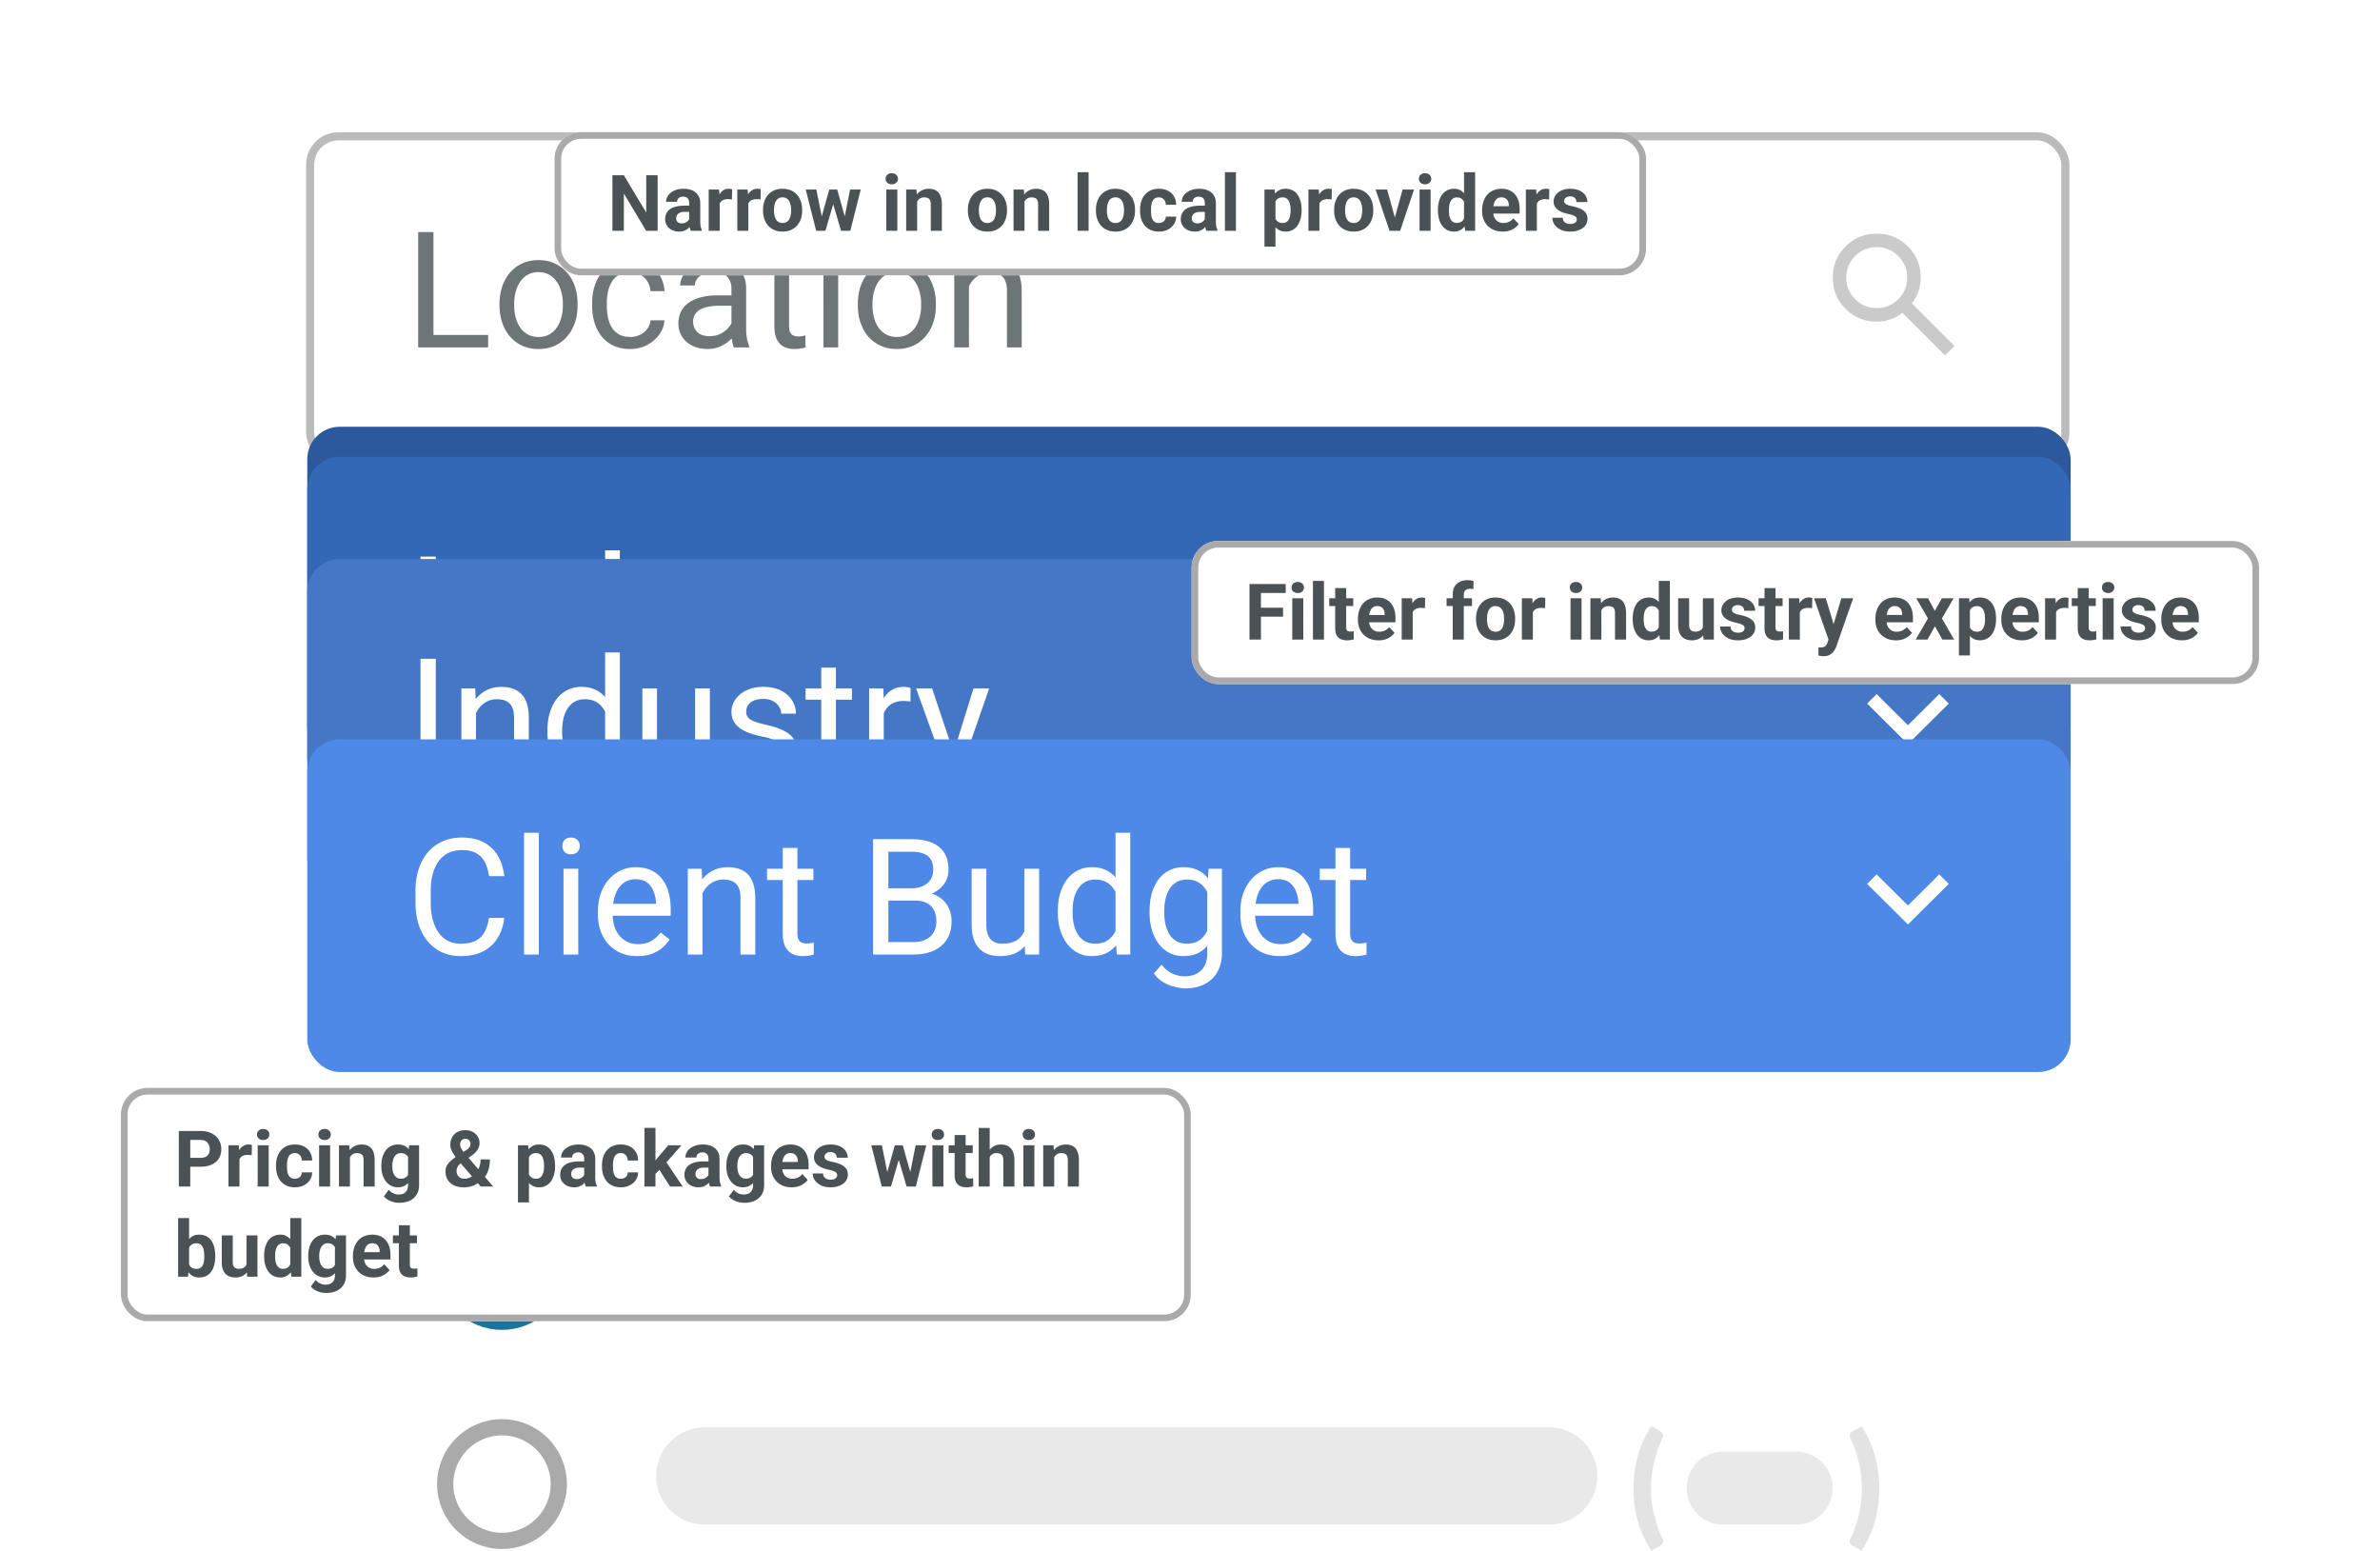 <svg xmlns="http://www.w3.org/2000/svg" xmlns:xlink="http://www.w3.org/1999/xlink" fill="none" viewBox="0 0 396 258"><style><![CDATA[.B{fill:#fff}.C{color-interpolation-filters:sRGB}.D{flood-opacity:0}.E{stroke:#aaa}.F{fill:#4a5255}.G{fill:#d9d9d9}.H{stroke:#e3e3e3}.I{stroke-linecap:round}.J{stroke-width:1.1}.K{stroke-width:16.2}]]></style><g opacity=".8"><g filter="url(#F)"><rect x="50.925" y="22" width="293.4" height="55.35" rx="5.4" class="B"/><rect x="51.6" y="22.675" width="292.05" height="54" rx="4.725" stroke-width="1.35" class="E"/></g><mask id="A" maskUnits="userSpaceOnUse" x="301" y="35" width="28" height="28" mask-type="alpha"><path fill="#bdbdbd" d="M301.574 35.5h27v27h-27z"/></mask><g mask="url(#A)"><path d="M323.624 59.125l-7.087-7.087c-.563.45-1.209.806-1.941 1.069s-1.509.394-2.334.394c-2.044 0-3.773-.708-5.189-2.123s-2.124-3.145-2.124-5.189.708-3.773 2.124-5.189 3.145-2.123 5.189-2.123 3.773.708 5.189 2.123 2.123 3.145 2.123 5.189a6.87 6.87 0 0 1-.393 2.334c-.263.731-.619 1.378-1.069 1.941l7.087 7.087-1.575 1.575zm-11.362-7.875a4.88 4.88 0 0 0 3.586-1.477 4.88 4.88 0 0 0 1.476-3.586 4.88 4.88 0 0 0-1.476-3.586 4.88 4.88 0 0 0-3.586-1.477 4.88 4.88 0 0 0-3.586 1.477 4.88 4.88 0 0 0-1.477 3.586 4.88 4.88 0 0 0 1.477 3.586 4.88 4.88 0 0 0 3.586 1.477z" fill="#bdbdbd"/></g><path d="M81.219 55.73v2.07h-9.598v-2.07h9.598zm-9.097-17.126V57.8h-2.544V38.605h2.544zm10.995 12.221v-.303c0-1.028.149-1.982.448-2.861.299-.888.729-1.657 1.292-2.307.563-.659 1.244-1.169 2.044-1.529.8-.369 1.696-.554 2.689-.554 1.002 0 1.903.184 2.703.554.809.36 1.494.87 2.057 1.529.571.65 1.006 1.419 1.305 2.307.299.879.448 1.833.448 2.861v.303c0 1.028-.149 1.982-.448 2.861s-.734 1.648-1.305 2.307a5.98 5.98 0 0 1-2.044 1.529c-.791.36-1.687.541-2.689.541s-1.903-.18-2.703-.541c-.8-.369-1.485-.879-2.057-1.529-.562-.659-.993-1.428-1.292-2.307s-.448-1.833-.448-2.861zm2.439-.303v.303c0 .712.084 1.384.251 2.017a5.31 5.31 0 0 0 .752 1.661c.343.483.769.866 1.279 1.147.51.272 1.103.409 1.78.409.668 0 1.252-.136 1.753-.409a3.68 3.68 0 0 0 1.266-1.147 5.31 5.31 0 0 0 .752-1.661c.176-.633.264-1.305.264-2.017v-.303a7.31 7.31 0 0 0-.264-1.991c-.167-.633-.422-1.191-.765-1.674-.334-.492-.756-.879-1.266-1.16-.501-.281-1.09-.422-1.767-.422-.668 0-1.257.141-1.767.422-.501.281-.923.668-1.266 1.16-.334.483-.585 1.041-.752 1.674-.167.624-.251 1.288-.251 1.991zm19.314 5.537c.58 0 1.117-.119 1.609-.356a3.32 3.32 0 0 0 1.213-.976 2.72 2.72 0 0 0 .54-1.437h2.321c-.044.844-.33 1.63-.857 2.36-.519.721-1.2 1.305-2.044 1.753-.844.439-1.771.659-2.782.659-1.072 0-2.008-.189-2.808-.567a5.56 5.56 0 0 1-1.977-1.556c-.519-.659-.91-1.415-1.174-2.268-.255-.861-.382-1.771-.382-2.729v-.554c0-.958.127-1.863.382-2.716.264-.861.655-1.622 1.174-2.281a5.56 5.56 0 0 1 1.977-1.556c.8-.378 1.736-.567 2.808-.567 1.117 0 2.092.228 2.927.685.835.448 1.49 1.063 1.965 1.846.483.773.747 1.652.791 2.637h-2.321c-.044-.589-.211-1.121-.501-1.595-.281-.475-.668-.852-1.16-1.134-.483-.29-1.05-.435-1.701-.435-.747 0-1.375.149-1.885.448-.501.29-.901.686-1.2 1.187-.29.492-.501 1.041-.632 1.648-.123.598-.185 1.209-.185 1.832v.554a9.26 9.26 0 0 0 .185 1.846 5.29 5.29 0 0 0 .619 1.648c.299.492.699.888 1.2 1.186.51.29 1.143.435 1.898.435zm16.836-.699v-7.343c0-.562-.114-1.05-.343-1.463-.22-.422-.554-.747-1.002-.976s-1.002-.343-1.661-.343c-.615 0-1.156.106-1.622.316-.457.211-.817.488-1.081.831-.255.343-.382.712-.382 1.107h-2.439c0-.51.132-1.015.396-1.516s.641-.954 1.133-1.358c.501-.413 1.099-.738 1.793-.976.703-.246 1.486-.369 2.347-.369 1.037 0 1.951.176 2.742.527.8.352 1.424.883 1.872 1.595.457.703.686 1.587.686 2.65v6.645a10.42 10.42 0 0 0 .118 1.516c.088.536.216.998.383 1.384v.211h-2.545c-.123-.281-.219-.655-.29-1.121-.07-.475-.105-.914-.105-1.318zm.422-6.209l.026 1.714h-2.465c-.695 0-1.314.057-1.859.171-.545.105-1.002.268-1.371.488s-.651.497-.844.831c-.193.325-.29.707-.29 1.147a2.51 2.51 0 0 0 .303 1.226c.202.369.506.664.91.883.413.211.918.316 1.516.316.747 0 1.406-.158 1.978-.475s1.023-.703 1.357-1.16c.343-.457.528-.901.554-1.332l1.042 1.173c-.062.369-.229.778-.501 1.226s-.638.879-1.095 1.292c-.448.404-.984.743-1.608 1.015-.615.264-1.31.395-2.083.395-.967 0-1.815-.189-2.544-.567-.721-.378-1.284-.883-1.688-1.516-.395-.642-.593-1.358-.593-2.149 0-.765.149-1.437.448-2.017a3.9 3.9 0 0 1 1.292-1.463c.563-.396 1.239-.694 2.03-.897s1.675-.303 2.65-.303h2.835zm11.825-5.616v1.872h-7.712v-1.872h7.712zm-5.102-3.467h2.439v14.199c0 .483.075.848.224 1.094s.343.409.581.488a2.4 2.4 0 0 0 .764.119 4.01 4.01 0 0 0 .633-.053l.514-.105.013 1.991c-.193.062-.448.119-.764.171-.308.061-.681.092-1.121.092a3.8 3.8 0 0 1-1.648-.356c-.501-.237-.901-.633-1.2-1.187-.29-.562-.435-1.318-.435-2.268V40.068zm10.613 3.467V57.8h-2.452V43.535h2.452zm-2.637-3.784c0-.396.119-.729.356-1.002.246-.272.607-.409 1.081-.409.466 0 .822.136 1.068.409a1.41 1.41 0 0 1 .383 1.002 1.38 1.38 0 0 1-.383.976c-.246.264-.602.395-1.068.395-.474 0-.835-.132-1.081-.395-.237-.272-.356-.598-.356-.976zm5.907 11.074v-.303c0-1.028.149-1.982.448-2.861.299-.888.729-1.657 1.292-2.307.562-.659 1.244-1.169 2.043-1.529.8-.369 1.697-.554 2.69-.554 1.002 0 1.903.184 2.702.554.809.36 1.495.87 2.057 1.529.571.65 1.006 1.419 1.305 2.307.299.879.449 1.833.449 2.861v.303c0 1.028-.15 1.982-.449 2.861s-.734 1.648-1.305 2.307a5.98 5.98 0 0 1-2.043 1.529c-.791.36-1.688.541-2.69.541s-1.903-.18-2.702-.541a6.11 6.11 0 0 1-2.057-1.529c-.563-.659-.993-1.428-1.292-2.307s-.448-1.833-.448-2.861zm2.439-.303v.303c0 .712.083 1.384.25 2.017a5.31 5.31 0 0 0 .752 1.661 3.8 3.8 0 0 0 1.278 1.147c.51.272 1.103.409 1.78.409.668 0 1.253-.136 1.754-.409.509-.281.931-.664 1.265-1.147a5.31 5.31 0 0 0 .752-1.661c.175-.633.263-1.305.263-2.017v-.303c0-.703-.088-1.367-.263-1.991-.167-.633-.422-1.191-.765-1.674-.334-.492-.756-.879-1.266-1.16-.501-.281-1.089-.422-1.766-.422-.668 0-1.257.141-1.767.422-.501.281-.923.668-1.265 1.16-.334.483-.585 1.041-.752 1.674-.167.624-.25 1.288-.25 1.991zm16.044-3.942V57.8h-2.439V43.535h2.307l.132 3.045zm-.58 3.546l-1.015-.039c.009-.976.154-1.876.435-2.703.281-.835.677-1.56 1.186-2.175a5.29 5.29 0 0 1 1.82-1.424c.712-.343 1.498-.514 2.36-.514.703 0 1.336.097 1.898.29.563.185 1.042.483 1.437.896.404.413.712.949.923 1.608.211.65.316 1.446.316 2.386V57.8h-2.452v-9.373c0-.747-.11-1.345-.329-1.793-.22-.457-.541-.787-.963-.989-.422-.211-.94-.316-1.555-.316-.607 0-1.161.127-1.662.382a3.97 3.97 0 0 0-1.278 1.055c-.352.448-.629.962-.831 1.542-.193.571-.29 1.178-.29 1.819z" class="F"/></g><g filter="url(#G)"><rect x="51.126" y="71" width="293.4" height="55.35" rx="5.4" fill="#2c599d"/></g><mask id="B" maskUnits="userSpaceOnUse" x="301" y="84" width="28" height="28" mask-type="alpha"><path d="M301.776 84.5h27v27h-27z" class="G"/></mask><g mask="url(#B)" class="B"><use xlink:href="#O"/></g><path d="M72.508 87.605V106.8h-2.544V87.605h2.544zm6.697 7.976V106.8h-2.439V92.535h2.307l.132 3.045zm-.58 3.546l-1.015-.04c.009-.976.154-1.876.435-2.703.281-.835.677-1.56 1.187-2.175s1.116-1.09 1.819-1.424c.712-.343 1.498-.514 2.36-.514.703 0 1.336.097 1.898.29a3.44 3.44 0 0 1 1.437.897c.404.413.712.949.923 1.608.211.65.316 1.446.316 2.386v9.347h-2.452v-9.373c0-.747-.11-1.345-.33-1.793-.22-.457-.541-.787-.962-.989-.422-.211-.94-.316-1.556-.316a3.61 3.61 0 0 0-1.661.382c-.492.255-.918.606-1.279 1.055-.352.448-.628.962-.831 1.543-.193.571-.29 1.178-.29 1.819zm22.056 4.904V86.55h2.453v20.25h-2.242l-.211-2.769zm-9.597-4.205v-.277c0-1.09.132-2.079.395-2.966.273-.897.655-1.666 1.147-2.307.501-.642 1.094-1.134 1.78-1.477.694-.352 1.468-.527 2.32-.527.896 0 1.679.158 2.347.475.677.308 1.248.76 1.714 1.358.475.589.848 1.301 1.121 2.136s.461 1.78.566 2.834v1.213c-.096 1.046-.285 1.987-.566 2.822-.273.835-.646 1.546-1.121 2.135-.466.589-1.037 1.042-1.714 1.358-.677.308-1.468.462-2.373.462-.835 0-1.6-.181-2.294-.541-.686-.36-1.279-.866-1.78-1.516-.492-.65-.874-1.415-1.147-2.294a10.1 10.1 0 0 1-.395-2.887zm2.452-.277v.277c0 .712.07 1.38.211 2.004.149.624.378 1.173.686 1.648s.699.848 1.173 1.12c.475.264 1.041.396 1.701.396.809 0 1.472-.172 1.991-.514.527-.343.949-.796 1.266-1.358s.562-1.174.738-1.833v-3.177c-.105-.483-.259-.949-.461-1.397-.194-.457-.449-.861-.765-1.213-.308-.36-.69-.646-1.147-.857-.448-.211-.98-.316-1.595-.316-.668 0-1.244.141-1.727.422-.475.272-.866.65-1.173 1.134-.308.475-.536 1.028-.686 1.661-.141.624-.211 1.292-.211 2.004zm22.122 3.955V92.535h2.452V106.8h-2.333l-.119-3.296zm.461-3.006l1.016-.026c0 .949-.102 1.828-.304 2.637-.193.799-.509 1.494-.949 2.083s-1.015 1.05-1.727 1.384c-.712.325-1.578.488-2.597.488-.694 0-1.332-.101-1.912-.304-.571-.202-1.063-.514-1.476-.936s-.734-.971-.963-1.648c-.219-.676-.329-1.489-.329-2.438v-9.203h2.439v9.229c0 .641.07 1.173.211 1.595.149.413.347.743.593.989.255.237.536.404.844.501.316.097.641.145.975.145 1.037 0 1.859-.198 2.466-.593.606-.405 1.041-.945 1.305-1.622.272-.686.408-1.446.408-2.281zm14.015 2.518c0-.351-.08-.676-.238-.975-.149-.308-.461-.585-.936-.831-.466-.255-1.169-.474-2.109-.659-.791-.167-1.507-.365-2.149-.593-.633-.228-1.173-.505-1.622-.831-.439-.325-.777-.708-1.015-1.147s-.356-.954-.356-1.542a3.57 3.57 0 0 1 .369-1.595c.255-.501.611-.945 1.068-1.332.466-.387 1.024-.69 1.675-.91s1.375-.33 2.175-.33c1.142 0 2.118.202 2.927.606s1.428.945 1.859 1.622a4.03 4.03 0 0 1 .646 2.228h-2.439c0-.395-.119-.778-.356-1.147-.229-.378-.567-.69-1.016-.936-.439-.246-.98-.369-1.621-.369-.677 0-1.226.106-1.648.316-.413.202-.716.461-.91.778-.184.316-.277.65-.277 1.002 0 .264.044.501.132.712.097.202.264.391.501.567.238.167.572.325 1.002.475s.98.299 1.648.448c1.169.264 2.131.58 2.887.949s1.319.821 1.688 1.358.554 1.186.554 1.951c0 .624-.132 1.195-.396 1.714-.255.518-.628.966-1.121 1.344-.483.369-1.063.66-1.74.87-.668.203-1.419.304-2.254.304-1.257 0-2.32-.224-3.191-.673s-1.529-1.028-1.977-1.74-.673-1.463-.673-2.254h2.453c.035.668.228 1.199.58 1.595a2.95 2.95 0 0 0 1.292.83c.509.159 1.015.238 1.516.238.668 0 1.226-.088 1.674-.264.457-.176.804-.417 1.042-.725a1.68 1.68 0 0 0 .356-1.055zm11.614-10.481v1.872h-7.712v-1.872h7.712zm-5.102-3.467h2.439v14.199c0 .483.075.848.224 1.094s.343.409.58.488.493.118.765.118a4.03 4.03 0 0 0 .633-.052l.514-.106.013 1.991c-.193.062-.448.119-.764.171-.308.062-.682.093-1.121.093-.598 0-1.147-.119-1.648-.356s-.901-.633-1.2-1.187c-.29-.562-.435-1.318-.435-2.267V89.068zm10.402 5.709V106.8h-2.439V92.535h2.373l.066 2.241zm4.456-2.32l-.013 2.267a3.52 3.52 0 0 0-.58-.079 6.2 6.2 0 0 0-.607-.026c-.562 0-1.059.088-1.489.264s-.796.422-1.094.738-.537.694-.712 1.134a5.46 5.46 0 0 0-.33 1.424l-.686.396c0-.861.084-1.67.251-2.426.176-.756.444-1.424.804-2.004a3.94 3.94 0 0 1 1.371-1.371c.563-.334 1.231-.501 2.004-.501.176 0 .378.022.607.066.228.035.386.075.474.119zm6.5 12.867l3.968-12.788h2.61l-5.721 16.467c-.132.351-.308.729-.528 1.133-.211.414-.483.805-.817 1.174a3.88 3.88 0 0 1-1.213.896c-.466.238-1.024.356-1.674.356-.194 0-.44-.026-.739-.079l-.632-.132-.014-1.977.33.026.33.026c.553 0 1.024-.074 1.41-.224a2.13 2.13 0 0 0 .976-.725c.272-.334.505-.795.699-1.384l1.015-2.769zm-2.914-12.788l3.705 11.075.633 2.57-1.754.897-5.247-14.542h2.663z" class="B"/><g filter="url(#H)"><rect x="51.126" y="76" width="293.4" height="55.35" rx="5.4" fill="#3368b6"/></g><mask id="C" maskUnits="userSpaceOnUse" x="301" y="89" width="28" height="28" mask-type="alpha"><path d="M301.776 89.5h27v27h-27z" class="G"/></mask><g mask="url(#C)" class="B"><use xlink:href="#O" y="5"/></g><path d="M72.508 92.605V111.8h-2.544V92.605h2.544zm6.697 7.976V111.8h-2.439V97.535h2.307l.132 3.046zm-.58 3.546l-1.015-.039c.009-.976.154-1.877.435-2.703.281-.835.677-1.56 1.187-2.175s1.116-1.09 1.819-1.424c.712-.343 1.498-.514 2.36-.514.703 0 1.336.097 1.898.29a3.44 3.44 0 0 1 1.437.897c.404.413.712.949.923 1.609.211.65.316 1.445.316 2.386v9.347h-2.452v-9.374c0-.747-.11-1.344-.33-1.793-.22-.457-.541-.786-.962-.988-.422-.211-.94-.316-1.556-.316a3.61 3.61 0 0 0-1.661.382c-.492.255-.918.606-1.279 1.054a5.32 5.32 0 0 0-.831 1.543c-.193.571-.29 1.178-.29 1.819zm22.056 4.904V91.55h2.453v20.25h-2.242l-.211-2.769zm-9.597-4.205v-.277c0-1.09.132-2.079.395-2.966.273-.897.655-1.666 1.147-2.307.501-.642 1.094-1.134 1.78-1.477.694-.352 1.468-.527 2.32-.527.896 0 1.679.158 2.347.475.677.308 1.248.76 1.714 1.358.475.589.848 1.301 1.121 2.136s.461 1.78.566 2.834v1.213c-.096 1.046-.285 1.987-.566 2.822-.273.835-.646 1.546-1.121 2.135-.466.589-1.037 1.042-1.714 1.358-.677.308-1.468.462-2.373.462-.835 0-1.6-.181-2.294-.541-.686-.36-1.279-.866-1.78-1.516-.492-.65-.874-1.415-1.147-2.294-.264-.888-.395-1.85-.395-2.887zm2.452-.277v.277c0 .712.07 1.38.211 2.004.149.624.378 1.173.686 1.648s.699.848 1.173 1.12c.475.264 1.041.396 1.701.396.809 0 1.472-.172 1.991-.514.527-.343.949-.796 1.266-1.358s.562-1.174.738-1.833v-3.177c-.105-.483-.259-.949-.461-1.397a4.32 4.32 0 0 0-.765-1.213 3.3 3.3 0 0 0-1.147-.857c-.448-.211-.98-.316-1.595-.316-.668 0-1.244.141-1.727.422a3.37 3.37 0 0 0-1.173 1.134c-.308.475-.536 1.028-.686 1.661-.141.624-.211 1.292-.211 2.004zm22.122 3.955V97.535h2.452V111.8h-2.333l-.119-3.296zm.461-3.006l1.016-.026c0 .949-.102 1.828-.304 2.637-.193.799-.509 1.494-.949 2.083s-1.015 1.05-1.727 1.384c-.712.325-1.578.488-2.597.488-.694 0-1.332-.101-1.912-.304-.571-.202-1.063-.514-1.476-.936s-.734-.971-.963-1.648c-.219-.676-.329-1.489-.329-2.438v-9.203h2.439v9.229c0 .641.07 1.173.211 1.595.149.413.347.743.593.989.255.237.536.404.844.501.316.097.641.145.975.145 1.037 0 1.859-.198 2.466-.593.606-.405 1.041-.945 1.305-1.622.272-.686.408-1.446.408-2.281zm14.015 2.518c0-.351-.08-.676-.238-.975-.149-.308-.461-.585-.936-.831-.466-.255-1.169-.474-2.109-.659-.791-.167-1.507-.365-2.149-.593-.633-.229-1.173-.506-1.622-.831a3.49 3.49 0 0 1-1.015-1.147c-.237-.439-.356-.953-.356-1.542a3.57 3.57 0 0 1 .369-1.596c.255-.501.611-.945 1.068-1.332.466-.387 1.024-.69 1.675-.91s1.375-.33 2.175-.33c1.142 0 2.118.202 2.927.606s1.428.945 1.859 1.622a4.03 4.03 0 0 1 .646 2.228h-2.439c0-.396-.119-.778-.356-1.147-.229-.378-.567-.69-1.016-.936-.439-.246-.98-.369-1.621-.369-.677 0-1.226.106-1.648.316-.413.202-.716.461-.91.778a1.96 1.96 0 0 0-.277 1.002c0 .263.044.501.132.712.097.202.264.391.501.567.238.167.572.325 1.002.474s.98.299 1.648.448c1.169.264 2.131.581 2.887.95s1.319.821 1.688 1.358.554 1.186.554 1.951c0 .624-.132 1.195-.396 1.714-.255.518-.628.966-1.121 1.344-.483.369-1.063.66-1.74.87-.668.203-1.419.304-2.254.304-1.257 0-2.32-.224-3.191-.673s-1.529-1.028-1.977-1.74-.673-1.463-.673-2.254h2.453c.035.668.228 1.199.58 1.595a2.95 2.95 0 0 0 1.292.83c.509.159 1.015.238 1.516.238.668 0 1.226-.088 1.674-.264.457-.176.804-.417 1.042-.725a1.68 1.68 0 0 0 .356-1.055zm11.614-10.481v1.872h-7.712v-1.872h7.712zm-5.102-3.467h2.439v14.199c0 .483.075.848.224 1.094s.343.409.58.488.493.118.765.118a4.03 4.03 0 0 0 .633-.052l.514-.106.013 1.991c-.193.062-.448.119-.764.171-.308.062-.682.093-1.121.093-.598 0-1.147-.119-1.648-.356s-.901-.633-1.2-1.187c-.29-.562-.435-1.318-.435-2.267V94.068zm10.402 5.709V111.8h-2.439V97.535h2.373l.066 2.241zm4.456-2.32l-.013 2.267a3.52 3.52 0 0 0-.58-.079 6.2 6.2 0 0 0-.607-.026c-.562 0-1.059.088-1.489.264s-.796.422-1.094.738-.537.695-.712 1.134a5.46 5.46 0 0 0-.33 1.424l-.686.395c0-.861.084-1.669.251-2.425.176-.756.444-1.424.804-2.004a3.94 3.94 0 0 1 1.371-1.371c.563-.334 1.231-.501 2.004-.501.176 0 .378.022.607.066.228.035.386.075.474.119zm6.5 12.867l3.968-12.788h2.61l-5.721 16.467c-.132.351-.308.729-.528 1.133-.211.414-.483.805-.817 1.174a3.88 3.88 0 0 1-1.213.896c-.466.238-1.024.356-1.674.356-.194 0-.44-.026-.739-.079l-.632-.132-.014-1.977.33.026.33.026c.553 0 1.024-.074 1.41-.224a2.13 2.13 0 0 0 .976-.725c.272-.334.505-.795.699-1.384l1.015-2.769zm-2.914-12.788l3.705 11.075.633 2.57-1.754.897-5.247-14.542h2.663z" class="B"/><g filter="url(#I)"><rect x="51.126" y="93" width="293.4" height="55.35" rx="5.4" fill="#4478c6"/></g><mask id="D" maskUnits="userSpaceOnUse" x="301" y="106" width="28" height="28" mask-type="alpha"><path d="M301.776 106.5h27v27h-27z" class="G"/></mask><g mask="url(#D)" class="B"><use xlink:href="#O" y="22"/></g><path d="M72.508 109.605V128.8h-2.544v-19.195h2.544zm6.697 7.976V128.8h-2.439v-14.265h2.307l.132 3.046zm-.58 3.546l-1.015-.039c.009-.976.154-1.877.435-2.703.281-.835.677-1.56 1.187-2.175s1.116-1.09 1.819-1.424c.712-.343 1.498-.514 2.36-.514.703 0 1.336.096 1.898.29.563.184 1.041.483 1.437.896.404.413.712.949.923 1.609.211.65.316 1.445.316 2.386v9.347h-2.452v-9.374c0-.747-.11-1.344-.33-1.793-.22-.457-.541-.786-.962-.988-.422-.211-.94-.317-1.556-.317-.606 0-1.16.128-1.661.383-.492.255-.918.606-1.279 1.054a5.32 5.32 0 0 0-.831 1.543c-.193.571-.29 1.178-.29 1.819zm22.056 4.904V108.55h2.453v20.25h-2.242l-.211-2.769zm-9.597-4.205v-.277c0-1.09.132-2.079.395-2.966.273-.897.655-1.666 1.147-2.307.501-.642 1.094-1.134 1.78-1.477.694-.352 1.468-.527 2.32-.527.896 0 1.679.158 2.347.474.677.308 1.248.761 1.714 1.358.475.589.848 1.301 1.121 2.136s.461 1.78.566 2.834v1.213c-.096 1.046-.285 1.987-.566 2.822-.273.835-.646 1.546-1.121 2.135-.466.589-1.037 1.042-1.714 1.358-.677.308-1.468.462-2.373.462-.835 0-1.6-.181-2.294-.541-.686-.36-1.279-.866-1.78-1.516-.492-.65-.874-1.415-1.147-2.294-.264-.888-.395-1.85-.395-2.887zm2.452-.277v.277c0 .712.07 1.38.211 2.004.149.624.378 1.173.686 1.648s.699.848 1.173 1.12c.475.264 1.041.396 1.701.396.809 0 1.472-.172 1.991-.514.527-.343.949-.796 1.266-1.358s.562-1.174.738-1.833v-3.177c-.105-.483-.259-.949-.461-1.397a4.32 4.32 0 0 0-.765-1.213c-.308-.361-.69-.646-1.147-.857-.448-.211-.98-.317-1.595-.317-.668 0-1.244.141-1.727.422-.475.273-.866.651-1.173 1.134-.308.475-.536 1.028-.686 1.661-.141.624-.211 1.292-.211 2.004zm22.122 3.955v-10.969h2.452V128.8h-2.333l-.119-3.296zm.461-3.006l1.016-.026c0 .949-.102 1.828-.304 2.637-.193.799-.509 1.494-.949 2.083s-1.015 1.05-1.727 1.384c-.712.325-1.578.488-2.597.488-.694 0-1.332-.101-1.912-.304-.571-.202-1.063-.514-1.476-.936s-.734-.971-.963-1.648c-.219-.676-.329-1.489-.329-2.438v-9.203h2.439v9.229c0 .641.07 1.173.211 1.595.149.413.347.743.593.989.255.237.536.404.844.501.316.097.641.145.975.145 1.037 0 1.859-.198 2.466-.593.606-.405 1.041-.945 1.305-1.622.272-.686.408-1.446.408-2.281zm14.015 2.518c0-.351-.08-.676-.238-.975-.149-.308-.461-.585-.936-.831-.466-.255-1.169-.474-2.109-.659-.791-.167-1.507-.365-2.149-.593-.633-.229-1.173-.506-1.622-.831a3.49 3.49 0 0 1-1.015-1.147c-.237-.439-.356-.953-.356-1.542 0-.563.123-1.095.369-1.596.255-.5.611-.944 1.068-1.331.466-.387 1.024-.69 1.675-.91s1.375-.329 2.175-.329c1.142 0 2.118.202 2.927.606s1.428.945 1.859 1.622a4.03 4.03 0 0 1 .646 2.228h-2.439c0-.396-.119-.778-.356-1.147-.229-.378-.567-.69-1.016-.936-.439-.246-.98-.369-1.621-.369-.677 0-1.226.105-1.648.316-.413.202-.716.461-.91.778a1.96 1.96 0 0 0-.277 1.002c0 .263.044.501.132.712.097.202.264.391.501.567.238.167.572.325 1.002.474s.98.299 1.648.448c1.169.264 2.131.581 2.887.95s1.319.821 1.688 1.358.554 1.186.554 1.951c0 .624-.132 1.195-.396 1.714-.255.518-.628.966-1.121 1.344-.483.369-1.063.66-1.74.87-.668.203-1.419.304-2.254.304-1.257 0-2.32-.224-3.191-.673s-1.529-1.028-1.977-1.74-.673-1.463-.673-2.254h2.453c.035.668.228 1.199.58 1.595a2.95 2.95 0 0 0 1.292.83c.509.159 1.015.238 1.516.238.668 0 1.226-.088 1.674-.264.457-.176.804-.417 1.042-.725a1.68 1.68 0 0 0 .356-1.055zm11.614-10.481v1.872h-7.712v-1.872h7.712zm-5.102-3.467h2.439v14.199c0 .483.075.848.224 1.094s.343.409.58.488.493.118.765.118a4.03 4.03 0 0 0 .633-.052l.514-.106.013 1.991c-.193.062-.448.119-.764.171-.308.062-.682.093-1.121.093-.598 0-1.147-.119-1.648-.356s-.901-.633-1.2-1.187c-.29-.562-.435-1.318-.435-2.267v-14.186zm10.402 5.709V128.8h-2.439v-14.265h2.373l.066 2.242zm4.456-2.321l-.013 2.268a3.53 3.53 0 0 0-.58-.079 6.03 6.03 0 0 0-.607-.027c-.562 0-1.059.088-1.489.264s-.796.422-1.094.738-.537.695-.712 1.134a5.46 5.46 0 0 0-.33 1.424l-.686.395c0-.861.084-1.669.251-2.425.176-.756.444-1.424.804-2.004.36-.589.818-1.046 1.371-1.371.563-.334 1.231-.501 2.004-.501a3.26 3.26 0 0 1 .607.066c.228.035.386.074.474.118zm6.5 12.867l3.968-12.788h2.61l-5.721 16.467c-.132.351-.308.729-.528 1.133-.211.414-.483.805-.817 1.174a3.88 3.88 0 0 1-1.213.896c-.466.238-1.024.356-1.674.356-.194 0-.44-.026-.739-.079l-.632-.132-.014-1.977.33.026.33.026c.553 0 1.024-.074 1.41-.224a2.13 2.13 0 0 0 .976-.725c.272-.334.505-.795.699-1.384l1.015-2.769zm-2.914-12.788l3.705 11.075.633 2.57-1.754.897-5.247-14.542h2.663z" class="B"/><g filter="url(#J)" class="B"><rect x="51.126" y="180.75" width="293.4" height="220.05" rx="5.4"/></g><g style="mix-blend-mode:multiply" opacity=".8" class="H I K"><path d="M117.276 245.55h140.4"/></g><path d="M274.697 247.639a19.44 19.44 0 0 0 .119 2.149c.086.72.208 1.43.367 2.128l.583 2.052c.23.662.493 1.296.788 1.901.094.173.148.324.162.453.015.137 0 .256-.043.357-.036.101-.093.187-.173.259-.072.072-.154.137-.248.194l-1.49.864c-.526-.806-.976-1.627-1.35-2.462s-.681-1.681-.918-2.538a19.24 19.24 0 0 1-.53-2.635 22.65 22.65 0 0 1-.162-2.722 22.63 22.63 0 0 1 .162-2.721 18.89 18.89 0 0 1 .53-2.625c.237-.864.543-1.713.918-2.549s.824-1.659 1.35-2.473l1.49.864c.094.058.176.123.248.195.08.072.137.158.173.259a.7.7 0 0 1 .043.356 1.27 1.27 0 0 1-.162.454 16.87 16.87 0 0 0-.788 1.911l-.583 2.052a20.6 20.6 0 0 0-.367 2.128 19.44 19.44 0 0 0-.119 2.149zm35.098 0a18.1 18.1 0 0 0-.129-2.149 17.62 17.62 0 0 0-.368-2.128 18.58 18.58 0 0 0-.583-2.052c-.23-.669-.489-1.306-.777-1.911a1.27 1.27 0 0 1-.162-.454c-.015-.137-.004-.255.032-.356a.81.81 0 0 1 .173-.259 1.74 1.74 0 0 1 .259-.195l1.49-.864c1.044 1.627 1.797 3.301 2.258 5.022.468 1.721.702 3.503.702 5.346a20.32 20.32 0 0 1-.702 5.357c-.461 1.714-1.214 3.38-2.258 5l-1.49-.864c-.094-.057-.18-.122-.259-.194a.81.81 0 0 1-.173-.259.8.8 0 0 1-.032-.357c.014-.129.068-.28.162-.453.288-.605.547-1.239.777-1.901.231-.67.425-1.354.583-2.052.166-.698.288-1.408.368-2.128a18.1 18.1 0 0 0 .129-2.149z" fill="#e3e3e3"/><g style="mix-blend-mode:multiply" opacity=".8" class="H I"><path stroke-width="12.15" d="M286.701 247.575h12.15"/></g><circle cx="83.526" cy="246.9" r="9.45" stroke-width="2.7" class="E"/><g style="mix-blend-mode:multiply" opacity=".8" class="H I K"><path d="M117.276 207.75h70.2"/></g><circle cx="83.526" cy="210.45" r="7.425" stroke="#1b7499" stroke-width="6.75"/><g filter="url(#K)"><rect x="51.126" y="123" width="293.4" height="55.35" rx="5.4" fill="#4e89e7"/></g><mask id="E" maskUnits="userSpaceOnUse" x="301" y="136" width="28" height="28" mask-type="alpha"><path d="M301.776 136.5h27v27h-27z" class="G"/></mask><g mask="url(#E)" class="B"><use xlink:href="#O" y="52"/></g><path d="M81.368 152.696h2.531c-.132 1.213-.479 2.298-1.041 3.256s-1.358 1.719-2.386 2.281c-1.028.554-2.312.831-3.85.831-1.125 0-2.149-.211-3.072-.633-.914-.422-1.701-1.02-2.36-1.793-.659-.782-1.169-1.718-1.529-2.808-.352-1.099-.527-2.321-.527-3.665v-1.912c0-1.345.176-2.562.527-3.652.36-1.098.875-2.039 1.543-2.821.677-.782 1.49-1.384 2.439-1.806s2.017-.633 3.204-.633c1.45 0 2.676.272 3.678.817s1.78 1.301 2.334 2.268c.563.958.91 2.07 1.041 3.335h-2.531c-.123-.896-.352-1.665-.686-2.307-.334-.65-.809-1.151-1.424-1.503s-1.419-.527-2.413-.527c-.853 0-1.604.163-2.254.488-.642.325-1.182.786-1.622 1.384-.431.598-.756 1.314-.976 2.149s-.329 1.762-.329 2.782v1.938c0 .94.097 1.823.29 2.65.202.826.505 1.551.91 2.175a4.51 4.51 0 0 0 1.542 1.477c.624.351 1.362.527 2.215.527 1.081 0 1.942-.172 2.584-.514s1.125-.835 1.45-1.477c.334-.641.571-1.411.712-2.307zm8.279-14.146v20.25h-2.452v-20.25h2.452zm6.565 5.985V158.8H93.76v-14.265h2.452zm-2.637-3.783a1.47 1.47 0 0 1 .356-1.002c.246-.273.606-.409 1.081-.409.466 0 .822.136 1.068.409a1.41 1.41 0 0 1 .382 1.002c0 .378-.127.703-.382.975-.246.264-.602.396-1.068.396-.475 0-.835-.132-1.081-.396-.237-.272-.356-.597-.356-.975zm12.471 18.312c-.993 0-1.894-.167-2.702-.501a6.13 6.13 0 0 1-2.07-1.437 6.39 6.39 0 0 1-1.319-2.189c-.308-.844-.461-1.766-.461-2.768v-.554c0-1.16.171-2.193.514-3.098.343-.914.809-1.688 1.398-2.321s1.256-1.111 2.003-1.437 1.521-.487 2.321-.487c1.019 0 1.898.175 2.636.527.748.352 1.358.844 1.833 1.477.475.624.826 1.362 1.055 2.214.228.844.342 1.767.342 2.769v1.094h-10.652v-1.99h8.213v-.185c-.035-.633-.166-1.248-.395-1.846-.22-.597-.571-1.09-1.055-1.476s-1.142-.58-1.977-.58c-.554 0-1.064.118-1.53.356-.465.228-.865.571-1.199 1.028s-.594 1.015-.778 1.674-.277 1.42-.277 2.281v.554c0 .676.092 1.314.277 1.911a4.89 4.89 0 0 0 .83 1.556c.37.448.813.8 1.332 1.055.527.255 1.125.382 1.793.382.861 0 1.591-.176 2.188-.527s1.121-.822 1.569-1.411l1.477 1.173c-.308.466-.699.91-1.173 1.332s-1.06.764-1.754 1.028c-.685.264-1.498.396-2.439.396zm10.837-11.483V158.8h-2.439v-14.265h2.307l.132 3.046zm-.58 3.546l-1.015-.039c.009-.976.154-1.877.435-2.703.281-.835.677-1.56 1.186-2.175s1.117-1.09 1.82-1.424c.712-.343 1.498-.514 2.36-.514.703 0 1.336.096 1.898.29.563.184 1.042.483 1.437.896.404.413.712.949.923 1.609.211.65.316 1.445.316 2.386v9.347h-2.452v-9.374c0-.747-.11-1.344-.329-1.793-.22-.457-.541-.786-.963-.988-.422-.211-.94-.317-1.555-.317a3.61 3.61 0 0 0-1.662.383 3.97 3.97 0 0 0-1.278 1.054c-.352.449-.629.963-.831 1.543-.193.571-.29 1.178-.29 1.819zm19.037-6.592v1.872h-7.712v-1.872h7.712zm-5.102-3.467h2.439v14.199c0 .483.075.848.224 1.094s.343.409.58.488a2.41 2.41 0 0 0 .765.118 4.03 4.03 0 0 0 .633-.052l.514-.106.013 1.991a5.5 5.5 0 0 1-.765.171c-.307.062-.681.093-1.12.093-.598 0-1.147-.119-1.648-.356s-.901-.633-1.2-1.187c-.29-.562-.435-1.318-.435-2.267v-14.186zm21.872 8.754h-4.865l-.026-2.043h4.416c.73 0 1.367-.124 1.912-.37s.966-.597 1.265-1.054c.308-.466.462-1.02.462-1.661 0-.704-.137-1.275-.409-1.714-.264-.449-.672-.774-1.226-.976-.545-.211-1.239-.316-2.083-.316h-3.744V158.8h-2.545v-19.195h6.289c.984 0 1.863.101 2.637.303.773.193 1.428.501 1.964.923a3.92 3.92 0 0 1 1.239 1.582c.282.641.422 1.41.422 2.307a3.95 3.95 0 0 1-.606 2.149c-.405.633-.967 1.151-1.688 1.556-.712.404-1.547.663-2.505.777l-.909.62zm-.119 8.978h-5.748l1.437-2.07h4.311c.809 0 1.494-.14 2.057-.422.571-.281 1.006-.676 1.305-1.186.299-.519.448-1.13.448-1.833 0-.712-.127-1.327-.382-1.845a2.64 2.64 0 0 0-1.2-1.2c-.545-.281-1.248-.422-2.109-.422h-3.626l.027-2.043h4.957l.54.738c.923.079 1.705.343 2.347.791a4.3 4.3 0 0 1 1.463 1.687c.343.686.514 1.442.514 2.268 0 1.195-.263 2.206-.791 3.032-.518.818-1.252 1.442-2.201 1.872-.95.422-2.066.633-3.349.633zm18.457-3.296v-10.969h2.452V158.8h-2.333l-.119-3.296zm.461-3.006l1.016-.026c0 .949-.101 1.828-.304 2.637-.193.799-.509 1.494-.949 2.083s-1.015 1.05-1.727 1.384c-.712.325-1.578.488-2.597.488-.694 0-1.332-.101-1.912-.304-.571-.202-1.063-.514-1.476-.936s-.734-.971-.963-1.648c-.219-.676-.329-1.489-.329-2.438v-9.203h2.439v9.229c0 .641.07 1.173.211 1.595.149.413.347.743.593.989.255.237.536.404.844.501.316.097.641.145.975.145 1.037 0 1.859-.198 2.466-.593.606-.405 1.041-.945 1.305-1.622.272-.686.408-1.446.408-2.281zm14.7 3.533V138.55h2.452v20.25h-2.241l-.211-2.769zm-9.598-4.205v-.277c0-1.09.132-2.079.396-2.966.272-.897.655-1.666 1.147-2.307.501-.642 1.094-1.134 1.78-1.477.694-.352 1.468-.527 2.32-.527.897 0 1.679.158 2.347.474.677.308 1.248.761 1.714 1.358.474.589.848 1.301 1.12 2.136s.462 1.78.567 2.834v1.213c-.097 1.046-.286 1.987-.567 2.822-.272.835-.646 1.546-1.12 2.135-.466.589-1.037 1.042-1.714 1.358-.677.308-1.468.462-2.373.462-.835 0-1.6-.181-2.294-.541a5.41 5.41 0 0 1-1.78-1.516c-.492-.65-.875-1.415-1.147-2.294-.264-.888-.396-1.85-.396-2.887zm2.453-.277v.277c0 .712.07 1.38.211 2.004a5.26 5.26 0 0 0 .685 1.648 3.41 3.41 0 0 0 1.173 1.12c.475.264 1.042.396 1.701.396.809 0 1.472-.172 1.991-.514a3.85 3.85 0 0 0 1.266-1.358c.316-.563.562-1.174.738-1.833v-3.177a7.02 7.02 0 0 0-.462-1.397c-.193-.457-.448-.862-.764-1.213-.308-.361-.69-.646-1.147-.857-.449-.211-.98-.317-1.595-.317-.668 0-1.244.141-1.728.422a3.38 3.38 0 0 0-1.173 1.134c-.307.475-.536 1.028-.685 1.661-.141.624-.211 1.292-.211 2.004zm22.636-7.014h2.215v13.962c0 1.257-.255 2.329-.765 3.217s-1.222 1.56-2.136 2.017c-.905.465-1.951.698-3.137.698-.493 0-1.073-.079-1.741-.237-.659-.149-1.309-.409-1.951-.778-.633-.36-1.164-.848-1.595-1.463l1.279-1.45c.597.72 1.222 1.221 1.872 1.503.659.281 1.309.421 1.951.421.774 0 1.441-.145 2.004-.435a3.03 3.03 0 0 0 1.305-1.292c.317-.562.475-1.256.475-2.083v-10.942l.224-3.138zm-9.822 7.291v-.277c0-1.09.128-2.079.382-2.966.264-.897.638-1.666 1.121-2.307.492-.642 1.085-1.134 1.78-1.477.694-.352 1.476-.527 2.346-.527.897 0 1.679.158 2.347.474.677.308 1.248.761 1.714 1.358.475.589.848 1.301 1.121 2.136s.461 1.78.567 2.834v1.213c-.097 1.046-.286 1.987-.567 2.822-.273.835-.646 1.546-1.121 2.135-.466.589-1.037 1.042-1.714 1.358-.677.308-1.468.462-2.373.462-.852 0-1.626-.181-2.32-.541a5.28 5.28 0 0 1-1.767-1.516c-.492-.65-.87-1.415-1.134-2.294a10.46 10.46 0 0 1-.382-2.887zm2.439-.277v.277c0 .712.07 1.38.211 2.004.149.624.374 1.173.672 1.648.308.474.699.848 1.174 1.12.474.264 1.041.396 1.7.396.809 0 1.477-.172 2.004-.514s.945-.796 1.253-1.358c.316-.563.562-1.174.738-1.833v-3.177c-.097-.483-.246-.949-.448-1.397a4.3 4.3 0 0 0-.765-1.213c-.307-.361-.69-.646-1.147-.857s-.993-.317-1.608-.317c-.668 0-1.244.141-1.727.422-.475.273-.866.651-1.174 1.134-.298.475-.523 1.028-.672 1.661-.141.624-.211 1.292-.211 2.004zm19.222 7.515c-.993 0-1.894-.167-2.703-.501a6.13 6.13 0 0 1-2.07-1.437c-.571-.616-1.01-1.345-1.318-2.189s-.462-1.766-.462-2.768v-.554c0-1.16.172-2.193.515-3.098.342-.914.808-1.688 1.397-2.321a6.01 6.01 0 0 1 2.004-1.437 5.76 5.76 0 0 1 2.32-.487c1.02 0 1.899.175 2.637.527.747.352 1.358.844 1.833 1.477.474.624.826 1.362 1.054 2.214.229.844.343 1.767.343 2.769v1.094h-10.652v-1.99h8.213v-.185c-.035-.633-.167-1.248-.395-1.846a3.32 3.32 0 0 0-1.055-1.476c-.484-.387-1.143-.58-1.978-.58-.553 0-1.063.118-1.529.356a3.25 3.25 0 0 0-1.2 1.028c-.334.457-.593 1.015-.777 1.674s-.277 1.42-.277 2.281v.554c0 .676.092 1.314.277 1.911a4.89 4.89 0 0 0 .83 1.556c.369.448.813.8 1.332 1.055.527.255 1.125.382 1.793.382.861 0 1.59-.176 2.188-.527s1.121-.822 1.569-1.411l1.476 1.173a6.79 6.79 0 0 1-1.173 1.332c-.474.422-1.059.764-1.753 1.028-.686.264-1.499.396-2.439.396zm14.37-14.529v1.872h-7.713v-1.872h7.713zm-5.102-3.467h2.439v14.199c0 .483.074.848.224 1.094s.343.409.58.488.492.118.765.118c.202 0 .413-.017.632-.052l.515-.106.013 1.991c-.194.062-.448.119-.765.171-.307.062-.681.093-1.12.093-.598 0-1.147-.119-1.648-.356s-.901-.633-1.2-1.187c-.29-.562-.435-1.318-.435-2.267v-14.186z" class="B"/><g filter="url(#L)"><rect x="92.274" y="10" width="181.6" height="23.8" rx="4.4" class="B"/><path d="M109.421 17.158V26.4h-1.904l-3.714-6.195V26.4h-1.904v-9.242h1.904l3.72 6.202v-6.202h1.898zm5.249 7.693v-3.06c0-.22-.036-.408-.108-.565a.8.8 0 0 0-.336-.375c-.148-.089-.341-.133-.578-.133a1.19 1.19 0 0 0-.526.108c-.149.068-.263.167-.343.298a.82.82 0 0 0-.121.451h-1.828c0-.292.068-.569.203-.832s.332-.493.591-.692.564-.362.92-.476.762-.171 1.206-.171c.533 0 1.007.089 1.422.267a2.17 2.17 0 0 1 .977.8c.242.355.362.8.362 1.333v2.939c0 .377.024.685.07.927s.114.444.203.622v.108h-1.847c-.089-.186-.157-.419-.203-.698a5.8 5.8 0 0 1-.064-.851zm.242-2.634l.012 1.035h-1.022c-.241 0-.45.027-.628.082s-.324.133-.438.235a.91.91 0 0 0-.254.343 1.18 1.18 0 0 0-.076.432c0 .157.036.298.108.425s.175.22.311.292a1.05 1.05 0 0 0 .476.102c.275 0 .514-.055.717-.165s.36-.245.47-.406.173-.313.178-.457l.482.774a3.19 3.19 0 0 1-.279.54c-.115.186-.261.362-.438.527s-.392.294-.641.4-.546.152-.889.152c-.436 0-.832-.087-1.187-.26s-.631-.421-.838-.73-.305-.669-.305-1.066c0-.36.068-.679.204-.959a1.87 1.87 0 0 1 .596-.705c.267-.195.599-.341.997-.438a5.63 5.63 0 0 1 1.384-.152h1.06zm4.837-1.187v5.37h-1.829v-6.868h1.721l.108 1.498zm2.069-1.543l-.032 1.695-.324-.032-.336-.019c-.258 0-.482.034-.673.102s-.343.159-.47.286-.215.282-.279.463a2.27 2.27 0 0 0-.101.622l-.369-.114c0-.444.045-.853.134-1.225a3.4 3.4 0 0 1 .387-.984 1.93 1.93 0 0 1 .635-.647 1.61 1.61 0 0 1 .857-.229c.101 0 .205.008.311.025s.192.032.26.057zm2.691 1.543v5.37h-1.828v-6.868h1.72l.108 1.498zm2.07-1.543l-.032 1.695-.324-.032-.336-.019a2.01 2.01 0 0 0-.673.102c-.186.064-.343.159-.47.286s-.216.282-.279.463-.093.389-.102.622l-.368-.114c0-.444.045-.853.133-1.225s.218-.705.388-.984.385-.495.634-.647.536-.229.857-.229c.102 0 .206.008.311.025s.193.032.261.057zm.38 3.548v-.133c0-.503.072-.967.216-1.39a3.22 3.22 0 0 1 .629-1.111c.275-.313.613-.556 1.015-.73s.864-.267 1.384-.267.984.089 1.39.267.747.417 1.022.73.491.683.635 1.111.216.887.216 1.39v.133c0 .499-.072.963-.216 1.39a3.23 3.23 0 0 1-.635 1.111c-.275.313-.613.556-1.015.73s-.864.26-1.384.26-.984-.087-1.39-.26-.743-.417-1.022-.73a3.3 3.3 0 0 1-.629-1.111c-.144-.427-.216-.891-.216-1.39zm1.829-.133v.133a4.03 4.03 0 0 0 .076.806c.051.25.131.47.241.66s.262.332.444.438.404.159.667.159a1.28 1.28 0 0 0 .654-.159c.182-.106.328-.252.438-.438s.19-.41.241-.66.082-.518.082-.806v-.133c0-.279-.027-.542-.082-.787s-.133-.47-.248-.66a1.23 1.23 0 0 0-.438-.457c-.182-.11-.402-.165-.66-.165s-.478.055-.66.165-.324.262-.438.457-.19.41-.241.66-.076.508-.076.787zm7.763 1.72l1.428-5.091h1.162l-.375 2-1.428 4.869h-.971l.184-1.777zm-.724-5.091l1.022 5.084.095 1.784h-1.142l-1.74-6.868h1.765zm4.621 5.002l.997-5.002h1.771l-1.739 6.868h-1.137l.108-1.866zm-1.149-5.002l1.422 5.053.197 1.815h-.978l-1.428-4.862-.362-2.006h1.149zm10.004 0V26.4h-1.834v-6.868h1.834zm-1.949-1.79c0-.267.094-.487.28-.66s.436-.26.749-.26.556.087.742.26.286.394.286.66a.85.85 0 0 1-.286.66c-.186.173-.433.26-.742.26s-.563-.087-.749-.26-.28-.393-.28-.66zm5.25 3.256V26.4h-1.828v-6.868h1.714l.114 1.466zm-.267 1.727h-.495c0-.508.066-.965.197-1.371s.315-.76.552-1.047.519-.514.845-.666.698-.235 1.104-.235c.322 0 .616.046.882.14a1.69 1.69 0 0 1 .686.444c.195.203.343.472.444.806s.159.743.159 1.225v4.38h-1.841v-4.386c0-.305-.042-.542-.127-.711a.71.71 0 0 0-.374-.355c-.161-.072-.36-.108-.597-.108a1.34 1.34 0 0 0-.641.146c-.178.097-.326.233-.444.406a1.92 1.92 0 0 0-.261.597c-.059.229-.089.474-.089.736zm8.709.311v-.133c0-.503.072-.967.216-1.39a3.22 3.22 0 0 1 .629-1.111c.275-.313.613-.556 1.015-.73s.864-.267 1.384-.267.984.089 1.39.267.747.417 1.022.73a3.17 3.17 0 0 1 .635 1.111c.144.423.216.887.216 1.39v.133c0 .499-.072.963-.216 1.39s-.356.793-.635 1.111-.613.556-1.015.73-.864.26-1.384.26-.984-.087-1.39-.26-.743-.417-1.022-.73a3.3 3.3 0 0 1-.629-1.111c-.144-.427-.216-.891-.216-1.39zm1.829-.133v.133a4.03 4.03 0 0 0 .076.806c.05.25.131.47.241.66s.262.332.444.438.404.159.667.159a1.28 1.28 0 0 0 .654-.159c.182-.106.328-.252.438-.438s.19-.41.241-.66.082-.518.082-.806v-.133c0-.279-.027-.542-.082-.787a2.09 2.09 0 0 0-.248-.66 1.23 1.23 0 0 0-.438-.457c-.182-.11-.402-.165-.66-.165s-.478.055-.66.165-.324.262-.438.457a2.16 2.16 0 0 0-.241.66c-.051.245-.076.508-.076.787zm7.591-1.904V26.4h-1.828v-6.868h1.714l.114 1.466zm-.266 1.727h-.495c0-.508.065-.965.196-1.371s.316-.76.553-1.047.518-.514.844-.666.698-.235 1.104-.235c.322 0 .616.046.883.14s.495.241.685.444.343.472.445.806.158.743.158 1.225v4.38h-1.841v-4.386c0-.305-.042-.542-.127-.711a.71.71 0 0 0-.374-.355c-.161-.072-.36-.108-.597-.108a1.34 1.34 0 0 0-.641.146c-.178.097-.326.233-.444.406s-.201.368-.26.597a2.89 2.89 0 0 0-.089.736zm10.93-6.075v9.75h-1.834v-9.75h1.834zm1.219 6.386v-.133c0-.503.072-.967.216-1.39s.353-.798.628-1.111.614-.556 1.016-.73a3.39 3.39 0 0 1 1.384-.267c.52 0 .984.089 1.39.267s.747.417 1.022.73a3.17 3.17 0 0 1 .635 1.111c.144.423.215.887.215 1.39v.133c0 .499-.071.963-.215 1.39s-.356.793-.635 1.111-.614.556-1.016.73-.863.26-1.384.26-.983-.087-1.39-.26-.742-.417-1.022-.73a3.3 3.3 0 0 1-.628-1.111c-.144-.427-.216-.891-.216-1.39zm1.828-.133v.133c0 .288.026.556.076.806s.132.47.242.66.262.332.444.438.404.159.666.159a1.28 1.28 0 0 0 .654-.159c.182-.106.328-.252.438-.438s.191-.41.241-.66c.055-.25.083-.518.083-.806v-.133c0-.279-.028-.542-.083-.787-.05-.25-.133-.47-.247-.66a1.23 1.23 0 0 0-.438-.457c-.182-.11-.402-.165-.66-.165s-.478.055-.66.165-.324.262-.438.457-.191.41-.242.66a3.94 3.94 0 0 0-.076.787zm8.639 2.196c.225 0 .424-.042.597-.127a1 1 0 0 0 .406-.368 1.07 1.07 0 0 0 .159-.565h1.72c-.004.482-.133.912-.387 1.289s-.595.666-1.022.882a3.19 3.19 0 0 1-1.435.317c-.533 0-.998-.089-1.396-.267a2.72 2.72 0 0 1-.984-.736c-.262-.317-.459-.686-.59-1.105a4.57 4.57 0 0 1-.197-1.358v-.184a4.53 4.53 0 0 1 .197-1.358c.131-.423.328-.791.59-1.104s.59-.565.984-.743.855-.267 1.384-.267c.563 0 1.056.108 1.479.324s.762.525 1.003.927.37.87.374 1.416h-1.72a1.43 1.43 0 0 0-.146-.622 1.05 1.05 0 0 0-.394-.444c-.169-.114-.378-.171-.628-.171-.267 0-.484.057-.654.171s-.3.262-.393.457-.159.408-.197.654-.051.495-.051.762v.184c0 .267.017.523.051.768s.097.463.19.654c.098.19.231.341.4.451s.39.165.66.165zm7.649-.248v-3.06c0-.22-.036-.408-.108-.565s-.184-.286-.336-.375-.341-.133-.578-.133a1.19 1.19 0 0 0-.526.108c-.149.068-.263.167-.343.298a.82.82 0 0 0-.121.451h-1.828c0-.292.068-.569.203-.832a2.08 2.08 0 0 1 .59-.692 2.92 2.92 0 0 1 .921-.476c.36-.114.762-.171 1.206-.171.533 0 1.007.089 1.422.267a2.17 2.17 0 0 1 .977.8c.242.355.362.8.362 1.333v2.939c0 .377.023.685.07.927s.114.444.203.622v.108h-1.847c-.089-.186-.157-.419-.203-.698s-.064-.567-.064-.851zm.242-2.634l.012 1.035h-1.022c-.241 0-.45.027-.628.082s-.324.133-.438.235a.91.91 0 0 0-.254.343 1.18 1.18 0 0 0-.076.432c0 .157.036.298.108.425s.175.22.311.292a1.05 1.05 0 0 0 .476.102c.275 0 .514-.055.717-.165s.36-.245.47-.406.173-.313.178-.457l.482.774a3.19 3.19 0 0 1-.279.54c-.115.186-.261.362-.438.527s-.392.294-.641.4-.546.152-.889.152c-.436 0-.832-.087-1.187-.26s-.631-.421-.838-.73-.305-.669-.305-1.066c0-.36.068-.679.203-.959a1.88 1.88 0 0 1 .597-.705c.267-.195.599-.341.997-.438s.859-.152 1.383-.152h1.061zm4.938-5.567v9.75h-1.834v-9.75h1.834zm6.576 4.202v8.189h-1.828v-9.509h1.695l.133 1.32zm4.348 2.038v.133c0 .499-.059.963-.177 1.39s-.284.8-.508 1.117a2.41 2.41 0 0 1-.838.736 2.42 2.42 0 0 1-1.143.26c-.419 0-.783-.085-1.091-.254s-.57-.406-.781-.711-.375-.666-.502-1.073-.224-.842-.292-1.308v-.349c.068-.499.165-.956.292-1.371a3.94 3.94 0 0 1 .502-1.085 2.26 2.26 0 0 1 .774-.717c.309-.169.671-.254 1.086-.254.435 0 .818.082 1.149.247s.613.402.837.711.4.677.515 1.105.177.901.177 1.422zm-1.834.133v-.133a4.04 4.04 0 0 0-.076-.806c-.047-.25-.123-.468-.229-.654a1.11 1.11 0 0 0-.406-.432c-.165-.106-.366-.159-.603-.159-.25 0-.463.04-.641.121s-.315.197-.426.349-.192.334-.247.546-.089.451-.102.717v.882a2.88 2.88 0 0 0 .178.844 1.27 1.27 0 0 0 .451.584c.203.144.47.216.8.216.241 0 .444-.053.609-.159s.298-.26.4-.451.18-.41.222-.66a4.36 4.36 0 0 0 .07-.806zm4.799-1.993v5.37h-1.828v-6.868h1.72l.108 1.498zm2.069-1.543l-.032 1.695-.323-.032-.337-.019c-.258 0-.482.034-.673.102a1.2 1.2 0 0 0-.469.286c-.123.127-.216.282-.28.463a2.27 2.27 0 0 0-.101.622l-.368-.114a5.27 5.27 0 0 1 .133-1.225 3.4 3.4 0 0 1 .387-.984 1.94 1.94 0 0 1 .635-.647 1.61 1.61 0 0 1 .857-.229c.101 0 .205.008.311.025s.192.032.26.057zm.381 3.548v-.133c0-.503.072-.967.216-1.39s.353-.798.628-1.111.614-.556 1.016-.73a3.39 3.39 0 0 1 1.384-.267c.52 0 .983.089 1.39.267s.747.417 1.022.73a3.15 3.15 0 0 1 .634 1.111c.144.423.216.887.216 1.39v.133c0 .499-.072.963-.216 1.39a3.23 3.23 0 0 1-.634 1.111c-.275.313-.614.556-1.016.73s-.863.26-1.384.26-.984-.087-1.39-.26-.743-.417-1.022-.73a3.3 3.3 0 0 1-.628-1.111c-.144-.427-.216-.891-.216-1.39zm1.828-.133v.133a4.03 4.03 0 0 0 .076.806c.051.25.131.47.241.66.115.186.263.332.445.438s.404.159.666.159a1.28 1.28 0 0 0 .654-.159c.182-.106.328-.252.438-.438s.19-.41.241-.66.083-.518.083-.806v-.133c0-.279-.028-.542-.083-.787a2.09 2.09 0 0 0-.247-.66 1.23 1.23 0 0 0-.438-.457c-.182-.11-.402-.165-.66-.165s-.479.055-.661.165-.323.262-.438.457c-.11.19-.19.41-.241.66s-.076.508-.076.787zm8.036 2.165l1.524-5.535h1.91l-2.317 6.868h-1.155l.038-1.333zm-1.047-5.535l1.53 5.541.031 1.327h-1.161l-2.317-6.868h1.917zm7.23 0V26.4h-1.835v-6.868h1.835zm-1.949-1.79c0-.267.093-.487.279-.66s.436-.26.749-.26.557.087.743.26.286.394.286.66-.096.487-.286.66-.434.26-.743.26-.562-.087-.749-.26-.279-.393-.279-.66zm7.516 7.16V16.65h1.84v9.75h-1.656l-.184-1.498zm-4.342-1.854v-.133c0-.525.059-1.001.178-1.428a3.33 3.33 0 0 1 .52-1.111c.229-.309.51-.548.844-.717s.716-.254 1.143-.254c.402 0 .753.085 1.054.254a2.26 2.26 0 0 1 .774.724 3.96 3.96 0 0 1 .521 1.098c.131.419.226.878.285 1.377v.292c-.059.478-.154.923-.285 1.333s-.305.77-.521 1.079-.47.542-.774.711-.661.254-1.067.254c-.427 0-.808-.087-1.142-.26a2.42 2.42 0 0 1-.838-.73c-.225-.313-.396-.681-.514-1.104s-.178-.884-.178-1.384zm1.828-.133v.133a4.71 4.71 0 0 0 .063.793 2.29 2.29 0 0 0 .223.654c.105.186.241.332.406.438s.374.152.616.152c.313 0 .571-.07.774-.209s.358-.341.463-.59c.11-.25.174-.537.191-.863v-.831c-.013-.267-.051-.506-.114-.717s-.149-.4-.267-.552a1.17 1.17 0 0 0-.432-.355c-.169-.085-.37-.127-.603-.127s-.44.055-.609.165-.307.252-.413.438a2.35 2.35 0 0 0-.228.66c-.047.25-.07.521-.07.813zm8.944 3.612c-.533 0-1.012-.085-1.435-.254a3.15 3.15 0 0 1-1.079-.717c-.292-.305-.516-.658-.673-1.06a3.58 3.58 0 0 1-.235-1.295v-.254a4.38 4.38 0 0 1 .223-1.428c.148-.432.359-.806.634-1.123s.618-.561 1.016-.73.846-.26 1.346-.26c.486 0 .918.08 1.295.241s.692.389.945.686c.259.296.453.652.584 1.066s.197.868.197 1.371v.762h-5.459v-1.219h3.663v-.14c0-.254-.047-.48-.14-.679a1.08 1.08 0 0 0-.406-.483c-.182-.119-.415-.178-.698-.178-.242 0-.449.053-.622.159s-.316.254-.426.444-.186.415-.241.673-.076.533-.076.838v.254c0 .275.038.529.114.762s.193.434.337.603a1.53 1.53 0 0 0 .533.394 1.76 1.76 0 0 0 .717.14c.33 0 .637-.064.92-.19a1.99 1.99 0 0 0 .743-.59l.889.965c-.144.207-.341.406-.59.597s-.542.347-.889.47-.743.178-1.187.178zm5.687-5.497v5.37h-1.828v-6.868h1.72l.108 1.498zm2.07-1.543l-.032 1.695-.324-.032-.336-.019a2.01 2.01 0 0 0-.673.102c-.186.064-.343.159-.47.286s-.216.282-.279.463-.093.389-.102.622l-.368-.114c0-.444.045-.853.133-1.225s.218-.705.388-.984.385-.495.634-.647.536-.229.857-.229c.102 0 .206.008.311.025s.193.032.261.057zm4.576 5.015c0-.131-.038-.25-.114-.355s-.218-.203-.425-.292-.497-.178-.883-.254a6.9 6.9 0 0 1-.971-.286c-.296-.119-.554-.26-.774-.425a1.85 1.85 0 0 1-.508-.584 1.62 1.62 0 0 1-.184-.781 1.84 1.84 0 0 1 .184-.812c.127-.254.307-.478.54-.673s.524-.353.863-.463.728-.171 1.155-.171c.597 0 1.109.095 1.536.286.432.191.762.453.991.787s.349.707.349 1.13h-1.828a.98.98 0 0 0-.115-.476c-.072-.144-.186-.256-.343-.336s-.351-.127-.596-.127c-.203 0-.379.036-.527.108s-.262.161-.343.279-.114.241-.114.381c0 .106.021.201.063.286s.121.154.223.222.232.131.393.191a4.89 4.89 0 0 0 .609.152c.496.102.938.235 1.327.4s.698.381.927.66.343.637.343 1.085c0 .305-.068.584-.203.838a2.04 2.04 0 0 1-.584.666c-.254.186-.559.332-.914.438s-.747.152-1.188.152c-.639 0-1.18-.114-1.625-.343s-.774-.518-1.002-.87-.337-.719-.337-1.092h1.733c.009.25.072.451.19.603s.278.262.464.33.396.102.616.102c.237 0 .433-.032.59-.095s.275-.157.355-.267a.64.64 0 0 0 .127-.394z" class="F"/><rect x="92.824" y="10.55" width="180.5" height="22.7" rx="3.85" class="E J"/></g><g filter="url(#M)"><rect x="20.126" y="169" width="178" height="38.8" rx="4.4" class="B"/><path d="M33.351 182.106h-2.355v-1.486h2.355c.364 0 .66-.059.889-.178s.396-.292.501-.507.159-.459.159-.73-.053-.531-.159-.768-.273-.428-.501-.572-.525-.215-.889-.215h-1.695v7.75h-1.904v-9.242h3.599c.724 0 1.344.131 1.86.393s.918.616 1.193 1.073.413.98.413 1.568c0 .597-.138 1.113-.413 1.549s-.673.772-1.193 1.009-1.136.356-1.86.356zm6.494-2.076v5.37h-1.828v-6.868h1.72l.108 1.498zm2.069-1.543l-.032 1.695-.324-.032-.336-.019c-.258 0-.482.034-.673.102-.186.063-.343.159-.47.286s-.216.281-.279.463-.093.389-.102.622l-.368-.114c0-.444.044-.853.133-1.225s.218-.705.387-.984.385-.495.635-.648.535-.228.857-.228c.102 0 .205.008.311.025s.193.032.26.057zm2.793.045v6.868h-1.834v-6.868h1.834zm-1.949-1.79a.86.86 0 0 1 .279-.66c.186-.174.436-.261.749-.261s.556.087.743.261.286.393.286.66-.095.486-.286.66-.434.26-.743.26-.563-.087-.749-.26-.279-.394-.279-.66zm6.297 7.357c.224 0 .423-.043.597-.127a1.01 1.01 0 0 0 .406-.368c.102-.161.154-.35.159-.565h1.72c-.004.482-.133.912-.387 1.288a2.66 2.66 0 0 1-1.022.883c-.427.211-.906.317-1.434.317s-.999-.089-1.396-.267a2.72 2.72 0 0 1-.984-.736 3.23 3.23 0 0 1-.59-1.104 4.57 4.57 0 0 1-.197-1.359v-.184a4.52 4.52 0 0 1 .197-1.358c.131-.424.328-.792.59-1.105s.59-.565.984-.743.855-.266 1.384-.266c.563 0 1.056.108 1.479.324s.762.524 1.003.926.37.87.375 1.416h-1.72a1.43 1.43 0 0 0-.146-.622 1.06 1.06 0 0 0-.394-.445 1.1 1.1 0 0 0-.629-.171c-.267 0-.484.057-.654.171a1.1 1.1 0 0 0-.394.458 2.27 2.27 0 0 0-.197.653 5.48 5.48 0 0 0-.051.762v.184a5.6 5.6 0 0 0 .051.768c.034.246.097.464.19.654s.231.341.4.451.389.165.66.165zm5.872-5.567v6.868h-1.834v-6.868h1.834zm-1.949-1.79a.86.86 0 0 1 .279-.66c.186-.174.436-.261.749-.261s.556.087.743.261a.85.85 0 0 1 .286.66c0 .266-.095.486-.286.66s-.434.26-.743.26-.563-.087-.749-.26-.279-.394-.279-.66zm5.25 3.256v5.402h-1.828v-6.868h1.714l.114 1.466zm-.267 1.727h-.495c0-.508.066-.965.197-1.371.131-.411.315-.76.552-1.048s.518-.514.844-.666.698-.235 1.105-.235c.322 0 .616.046.882.14a1.69 1.69 0 0 1 .686.444c.195.203.343.472.444.806s.159.743.159 1.225v4.38h-1.841v-4.386c0-.305-.042-.542-.127-.711s-.209-.288-.374-.356-.36-.108-.597-.108c-.245 0-.459.049-.641.146a1.28 1.28 0 0 0-.444.407c-.114.169-.201.368-.26.596s-.089.474-.089.737zm10.112-3.193h1.657v6.639c0 .627-.14 1.158-.419 1.594a2.58 2.58 0 0 1-1.155.996c-.495.229-1.071.343-1.727.343a3.98 3.98 0 0 1-.914-.114c-.317-.076-.622-.195-.914-.356s-.529-.364-.724-.609l.806-1.079c.212.245.457.436.736.571a2.04 2.04 0 0 0 .927.21c.33 0 .609-.062.838-.184s.404-.295.527-.527.184-.506.184-.832v-5.065l.178-1.587zm-4.621 3.516v-.133a5 5 0 0 1 .19-1.428c.131-.432.315-.802.552-1.111s.533-.548.876-.717.73-.254 1.162-.254c.457 0 .84.085 1.149.254s.563.41.762.723.353.675.463 1.099a10.09 10.09 0 0 1 .267 1.377v.292c-.064.478-.159.923-.286 1.333s-.294.77-.501 1.079-.465.542-.774.711-.669.254-1.092.254-.806-.087-1.149-.26-.628-.417-.87-.73-.427-.682-.559-1.105-.19-.884-.19-1.384zm1.828-.133v.133a3.63 3.63 0 0 0 .082.794c.055.245.14.463.254.654.118.186.264.332.438.438a1.25 1.25 0 0 0 .628.152c.334 0 .607-.07.819-.209.212-.144.37-.341.476-.591s.167-.537.184-.863v-.832a2.81 2.81 0 0 0-.108-.717c-.064-.216-.152-.4-.267-.552a1.16 1.16 0 0 0-.444-.356c-.182-.084-.398-.127-.647-.127a1.17 1.17 0 0 0-.628.165c-.174.106-.32.252-.438.438a2.23 2.23 0 0 0-.26.661c-.059.249-.089.52-.089.812zm10.563-1.46l1.777-1.149c.262-.173.438-.34.527-.501a1.1 1.1 0 0 0 .133-.54.82.82 0 0 0-.222-.552c-.148-.174-.355-.26-.622-.26a.84.84 0 0 0-.483.133.81.81 0 0 0-.298.343 1.18 1.18 0 0 0-.095.482c0 .191.051.385.152.584s.239.402.413.622l.578.705 4.361 5.078h-2.076l-3.555-4.113-.787-1.022c-.224-.313-.4-.618-.527-.914a2.3 2.3 0 0 1-.191-.914c0-.483.104-.904.311-1.264a2.13 2.13 0 0 1 .876-.844c.377-.203.819-.304 1.327-.304.478 0 .893.099 1.244.298s.622.453.813.774a2.01 2.01 0 0 1 .292 1.06c0 .288-.053.555-.159.8s-.252.466-.438.673-.4.391-.641.565l-2.025 1.441c-.156.144-.275.285-.355.425s-.135.273-.165.4-.044.241-.044.355c0 .246.053.466.159.661a1.16 1.16 0 0 0 .444.457 1.31 1.31 0 0 0 .666.165 2.35 2.35 0 0 0 1.009-.229 2.75 2.75 0 0 0 .876-.654 3.28 3.28 0 0 0 .616-1.022c.152-.393.228-.827.228-1.301h1.549c0 .474-.047.925-.14 1.352a4.19 4.19 0 0 1-.451 1.181c-.207.36-.482.679-.825.958l-.108.096-.108.088c-.406.326-.829.57-1.27.73a4.36 4.36 0 0 1-1.473.235c-.618 0-1.153-.112-1.606-.336a2.52 2.52 0 0 1-1.041-.927c-.241-.393-.362-.844-.362-1.352 0-.372.072-.696.216-.971a2.9 2.9 0 0 1 .609-.775 9.72 9.72 0 0 1 .889-.717zm12.168-.603v8.189h-1.828v-9.509h1.695l.133 1.32zm4.348 2.038v.133c0 .499-.059.963-.178 1.39a3.46 3.46 0 0 1-.508 1.117c-.224.314-.504.559-.838.737s-.711.26-1.143.26c-.419 0-.783-.085-1.092-.254a2.27 2.27 0 0 1-.781-.711c-.207-.309-.374-.666-.501-1.073a8.46 8.46 0 0 1-.292-1.307v-.349a8.63 8.63 0 0 1 .292-1.371c.127-.419.294-.781.501-1.086s.47-.548.774-.717.671-.254 1.085-.254c.436 0 .819.082 1.149.247a2.26 2.26 0 0 1 .838.711c.228.309.4.677.514 1.105s.178.901.178 1.422zm-1.835.133v-.133c0-.292-.025-.561-.076-.806s-.123-.468-.229-.654-.237-.33-.406-.432-.366-.159-.603-.159c-.25 0-.463.041-.641.121a1.07 1.07 0 0 0-.425.349 1.62 1.62 0 0 0-.248.546c-.055.212-.089.451-.102.717v.883c.021.313.08.594.178.844s.248.44.451.584.47.216.8.216c.241 0 .444-.053.609-.159s.298-.26.4-.451a2.05 2.05 0 0 0 .222-.66c.047-.249.07-.518.07-.806zm6.678 1.828v-3.059c0-.22-.036-.409-.108-.565s-.184-.286-.337-.375-.341-.133-.578-.133c-.203 0-.379.036-.527.108a.76.76 0 0 0-.343.298c-.08.127-.121.277-.121.451h-1.828a1.79 1.79 0 0 1 .203-.832c.135-.262.332-.493.59-.692s.565-.361.92-.476a3.98 3.98 0 0 1 1.206-.171c.533 0 1.007.089 1.422.266s.741.445.978.8.362.8.362 1.333v2.939c0 .377.023.686.07.927s.114.444.203.622v.108h-1.847a2.64 2.64 0 0 1-.203-.698 5.76 5.76 0 0 1-.063-.851zm.241-2.634l.013 1.035h-1.022c-.241 0-.451.027-.628.082s-.324.133-.438.235-.199.212-.254.343-.076.275-.076.431a.85.85 0 0 0 .108.426c.072.122.176.22.311.292a1.06 1.06 0 0 0 .476.101c.275 0 .514-.055.717-.165s.36-.245.47-.406.173-.313.178-.457l.482.774c-.068.174-.161.354-.279.54s-.26.362-.438.527a2.26 2.26 0 0 1-.641.4c-.25.101-.546.152-.889.152-.436 0-.832-.087-1.187-.26s-.631-.421-.838-.73-.305-.669-.305-1.067c0-.359.068-.679.203-.958a1.88 1.88 0 0 1 .597-.705c.267-.194.599-.34.997-.438s.859-.152 1.384-.152h1.06zm5.846 2.882c.224 0 .423-.043.597-.127s.309-.212.406-.368c.102-.161.154-.35.159-.565h1.72c-.004.482-.133.912-.387 1.288s-.595.667-1.022.883a3.2 3.2 0 0 1-1.435.317c-.533 0-.999-.089-1.396-.267s-.722-.423-.984-.736-.459-.686-.591-1.104c-.131-.424-.196-.876-.196-1.359v-.184c0-.487.065-.939.196-1.358.132-.424.328-.792.591-1.105s.59-.565.984-.743.854-.266 1.383-.266c.563 0 1.056.108 1.479.324a2.4 2.4 0 0 1 1.003.926c.246.398.371.87.375 1.416h-1.72a1.44 1.44 0 0 0-.146-.622 1.06 1.06 0 0 0-.394-.445c-.169-.114-.379-.171-.628-.171-.267 0-.485.057-.654.171s-.301.263-.394.458a2.27 2.27 0 0 0-.196.653c-.034.242-.051.495-.051.762v.184c0 .267.017.523.051.768a2.12 2.12 0 0 0 .19.654c.097.19.231.341.4.451s.389.165.66.165zm5.77-8.455v9.756h-1.828v-9.756h1.828zm4.329 2.888l-2.983 3.402-1.6 1.619-.666-1.32 1.269-1.613 1.784-2.088h2.196zm-1.898 6.868l-2.031-3.174 1.263-1.104 2.876 4.278h-2.108zm6.392-1.549v-3.059c0-.22-.036-.409-.108-.565s-.184-.286-.336-.375-.341-.133-.578-.133c-.203 0-.378.036-.527.108s-.262.167-.342.298a.82.82 0 0 0-.121.451h-1.828c0-.292.068-.569.203-.832s.332-.493.59-.692a2.94 2.94 0 0 1 .921-.476c.36-.114.762-.171 1.206-.171.533 0 1.007.089 1.422.266s.74.445.977.8.362.8.362 1.333v2.939c0 .377.023.686.07.927s.114.444.203.622v.108h-1.847c-.089-.186-.157-.419-.203-.698a5.67 5.67 0 0 1-.064-.851zm.242-2.634l.012 1.035h-1.022c-.241 0-.45.027-.628.082a1.16 1.16 0 0 0-.438.235.91.91 0 0 0-.254.343 1.18 1.18 0 0 0-.076.431.85.85 0 0 0 .108.426.77.77 0 0 0 .311.292 1.06 1.06 0 0 0 .476.101c.275 0 .514-.055.717-.165a1.31 1.31 0 0 0 .47-.406c.114-.161.173-.313.178-.457l.482.774c-.068.174-.161.354-.279.54a2.57 2.57 0 0 1-.438.527c-.178.161-.392.294-.641.4s-.546.152-.889.152c-.436 0-.832-.087-1.187-.26s-.631-.421-.838-.73-.305-.669-.305-1.067c0-.359.068-.679.203-.958s.335-.514.597-.705.599-.34.997-.438.859-.152 1.383-.152h1.061zm7.356-2.685h1.657v6.639c0 .627-.139 1.158-.419 1.594a2.58 2.58 0 0 1-1.155.996c-.495.229-1.071.343-1.727.343-.287 0-.592-.038-.914-.114a3.65 3.65 0 0 1-.914-.356c-.287-.16-.529-.364-.723-.609l.806-1.079c.211.245.457.436.736.571.279.14.588.21.927.21.33 0 .609-.062.838-.184a1.23 1.23 0 0 0 .527-.527c.122-.229.184-.506.184-.832v-5.065l.177-1.587zm-4.621 3.516v-.133a5 5 0 0 1 .191-1.428c.131-.432.315-.802.552-1.111a2.5 2.5 0 0 1 .876-.717c.343-.169.73-.254 1.162-.254.457 0 .84.085 1.149.254a2.08 2.08 0 0 1 .761.723 3.76 3.76 0 0 1 .464 1.099c.114.419.203.878.266 1.377v.292c-.063.478-.158.923-.285 1.333s-.294.77-.502 1.079-.465.542-.774.711-.669.254-1.092.254-.806-.087-1.149-.26-.628-.417-.87-.73-.427-.682-.558-1.105-.191-.884-.191-1.384zm1.829-.133v.133a3.63 3.63 0 0 0 .082.794c.055.245.14.463.254.654.118.186.264.332.438.438a1.25 1.25 0 0 0 .628.152c.335 0 .608-.07.819-.209.212-.144.37-.341.476-.591a2.53 2.53 0 0 0 .184-.863v-.832a2.77 2.77 0 0 0-.108-.717c-.063-.216-.152-.4-.266-.552a1.16 1.16 0 0 0-.445-.356c-.181-.084-.397-.127-.647-.127-.241 0-.451.055-.628.165s-.32.252-.438.438-.201.407-.261.661a3.52 3.52 0 0 0-.088.812zm9.032 3.612c-.533 0-1.011-.085-1.434-.254a3.14 3.14 0 0 1-1.079-.717 3.18 3.18 0 0 1-.673-1.06c-.157-.407-.235-.838-.235-1.295v-.254c0-.521.074-.997.222-1.428s.36-.807.635-1.124a2.79 2.79 0 0 1 1.015-.73c.398-.173.847-.26 1.346-.26.487 0 .918.08 1.295.241a2.53 2.53 0 0 1 .946.686 2.95 2.95 0 0 1 .584 1.066 4.5 4.5 0 0 1 .197 1.371v.762h-5.459v-1.219h3.662v-.14c0-.253-.046-.48-.139-.679s-.225-.364-.407-.482-.414-.178-.698-.178a1.17 1.17 0 0 0-.622.159c-.174.106-.315.254-.425.444a2.42 2.42 0 0 0-.242.673 4.34 4.34 0 0 0-.076.838v.254c0 .275.038.529.115.761s.192.434.336.604a1.54 1.54 0 0 0 .533.393c.212.093.451.14.717.14.331 0 .637-.064.921-.191s.535-.328.743-.59l.888.965c-.144.207-.34.406-.59.596s-.542.347-.889.47-.742.178-1.187.178zm7.573-2.025a.59.59 0 0 0-.114-.355c-.076-.106-.218-.204-.426-.292-.203-.094-.497-.178-.882-.254-.347-.076-.671-.172-.971-.286a3.38 3.38 0 0 1-.775-.425 1.85 1.85 0 0 1-.507-.584c-.123-.229-.184-.489-.184-.781a1.84 1.84 0 0 1 .184-.813 2.09 2.09 0 0 1 .539-.672c.237-.199.525-.354.864-.464s.727-.171 1.155-.171c.596 0 1.109.095 1.536.286.432.19.762.452.99.787.233.33.349.706.349 1.13h-1.828c0-.178-.038-.337-.114-.477s-.186-.256-.343-.336c-.152-.085-.351-.127-.597-.127a1.19 1.19 0 0 0-.526.108c-.149.068-.263.161-.343.279s-.114.241-.114.381c0 .106.021.201.063.286a.71.71 0 0 0 .222.222c.102.068.233.131.394.19a4.97 4.97 0 0 0 .609.153c.495.101.937.235 1.327.4.389.16.698.38.927.66s.342.637.342 1.085c0 .305-.067.584-.203.838s-.33.476-.584.667c-.254.186-.558.332-.914.438s-.747.152-1.187.152c-.639 0-1.181-.114-1.625-.343s-.774-.518-1.003-.869-.336-.72-.336-1.092h1.733c.008.249.072.45.19.603.123.152.277.262.463.33a1.82 1.82 0 0 0 .616.101c.237 0 .434-.031.591-.095a.84.84 0 0 0 .355-.266c.085-.115.127-.246.127-.394zm8.163.121l1.428-5.091h1.162l-.375 1.999-1.428 4.869h-.971l.184-1.777zm-.724-5.091l1.022 5.084.096 1.784h-1.143l-1.739-6.868h1.764zm4.622 5.002l.996-5.002h1.771l-1.739 6.868h-1.136l.108-1.866zm-1.149-5.002l1.421 5.053.197 1.815h-.977l-1.429-4.862-.361-2.006h1.149zm6.766 0v6.868h-1.834v-6.868h1.834zm-1.949-1.79c0-.267.094-.487.28-.66s.436-.261.749-.261.556.087.742.261a.85.85 0 0 1 .286.66c0 .266-.095.486-.286.66s-.433.26-.742.26-.563-.087-.749-.26-.28-.394-.28-.66zm6.824 1.79v1.295h-3.999v-1.295h3.999zm-3.009-1.695h1.829v6.494c0 .199.025.351.076.457s.135.18.241.222.239.057.4.057l.305-.013.234-.038.007 1.346a3.47 3.47 0 0 1-.508.121c-.182.029-.383.044-.603.044-.402 0-.753-.066-1.054-.197s-.525-.351-.685-.647-.242-.686-.242-1.168v-6.678zm5.834-1.187v9.75h-1.828v-9.75h1.828zm-.26 6.075h-.502c.004-.478.068-.919.191-1.321a3.23 3.23 0 0 1 .526-1.053c.229-.301.502-.534.819-.699s.677-.247 1.067-.247c.338 0 .645.049.92.146a1.7 1.7 0 0 1 .717.457c.204.207.36.48.47.819s.165.749.165 1.231v4.342h-1.841v-4.354c0-.305-.044-.544-.133-.718s-.209-.302-.374-.374-.36-.115-.597-.115c-.263 0-.487.049-.673.146a1.16 1.16 0 0 0-.438.407c-.11.169-.19.368-.241.596s-.076.474-.076.737zm7.693-3.193v6.868h-1.834v-6.868h1.834zm-1.949-1.79a.86.86 0 0 1 .28-.66c.186-.174.435-.261.749-.261s.556.087.742.261a.85.85 0 0 1 .286.66c0 .266-.095.486-.286.66-.186.173-.433.26-.742.26s-.563-.087-.749-.26a.86.86 0 0 1-.28-.66zm5.25 3.256v5.402h-1.828v-6.868h1.714l.114 1.466zm-.267 1.727h-.495c0-.508.066-.965.197-1.371.131-.411.315-.76.552-1.048s.518-.514.844-.666.699-.235 1.105-.235c.321 0 .616.046.882.14a1.69 1.69 0 0 1 .686.444c.194.203.342.472.444.806s.159.743.159 1.225v4.38h-1.841v-4.386c0-.305-.042-.542-.127-.711s-.21-.288-.375-.356-.359-.108-.596-.108c-.246 0-.459.049-.641.146a1.28 1.28 0 0 0-.445.407c-.114.169-.201.368-.26.596a2.94 2.94 0 0 0-.089.737zM29.637 190.65h1.828v8.176l-.184 1.574h-1.644v-9.75zm6.176 6.246v.133c0 .512-.055.982-.165 1.41s-.271.797-.495 1.11a2.37 2.37 0 0 1-.838.724c-.33.169-.719.254-1.168.254-.419 0-.783-.085-1.092-.254s-.561-.408-.768-.717-.375-.671-.502-1.086-.222-.867-.286-1.358v-.292c.064-.491.159-.944.286-1.358s.294-.777.502-1.086.463-.548.768-.717.664-.254 1.079-.254c.453 0 .846.087 1.181.26s.618.411.838.724.389.677.495 1.104.165.891.165 1.403zm-1.828.133v-.133c0-.279-.021-.542-.063-.787a2.08 2.08 0 0 0-.203-.654 1.16 1.16 0 0 0-.4-.451c-.165-.11-.379-.165-.641-.165-.25 0-.461.043-.635.127s-.317.204-.432.356a1.61 1.61 0 0 0-.247.546c-.055.207-.089.436-.102.685v.832c.013.334.068.63.165.889.102.253.254.454.457.603.207.143.476.215.806.215.258 0 .472-.05.641-.152s.3-.245.394-.432a2.08 2.08 0 0 0 .203-.653c.038-.254.057-.529.057-.826zm7.027 1.727v-5.224h1.828v6.868h-1.72l-.108-1.644zm.203-1.409l.54-.013c0 .457-.053.882-.159 1.276a3.05 3.05 0 0 1-.476 1.016 2.23 2.23 0 0 1-.8.666c-.322.157-.7.235-1.136.235a2.96 2.96 0 0 1-.927-.14c-.279-.097-.52-.247-.724-.45-.199-.208-.356-.472-.47-.794s-.165-.717-.165-1.174v-4.437h1.828v4.45a1.64 1.64 0 0 0 .07.514c.051.139.121.254.209.342s.193.153.311.191a1.37 1.37 0 0 0 .406.057c.377 0 .673-.076.889-.228s.375-.36.463-.623.14-.562.14-.888zm7.078 1.555v-8.252h1.841v9.75h-1.657l-.184-1.498zm-4.342-1.854v-.133c0-.525.059-1.001.178-1.428s.292-.802.52-1.111.51-.548.844-.717.715-.254 1.143-.254c.402 0 .753.085 1.054.254s.563.41.774.723.389.675.521 1.099.226.878.286 1.377v.292c-.059.478-.154.923-.286 1.333s-.305.77-.521 1.079a2.29 2.29 0 0 1-.774.711c-.305.169-.66.254-1.066.254a2.45 2.45 0 0 1-1.142-.26 2.43 2.43 0 0 1-.838-.73c-.224-.313-.396-.682-.514-1.105s-.178-.884-.178-1.384zm1.828-.133v.133c0 .284.021.548.063.794a2.3 2.3 0 0 0 .222.654c.106.186.241.332.406.438s.374.152.616.152c.313 0 .571-.07.774-.209a1.35 1.35 0 0 0 .463-.591c.11-.249.173-.537.19-.863v-.832a3 3 0 0 0-.114-.717c-.059-.216-.148-.4-.267-.552s-.258-.271-.432-.356-.37-.127-.603-.127-.44.055-.609.165-.307.252-.413.438-.178.407-.228.661a4.43 4.43 0 0 0-.07.812zm10.131-3.383h1.657v6.639c0 .627-.14 1.158-.419 1.594a2.58 2.58 0 0 1-1.155.996c-.495.229-1.071.343-1.727.343a3.98 3.98 0 0 1-.914-.114c-.317-.076-.622-.195-.914-.356s-.529-.364-.724-.609l.806-1.079c.212.245.457.436.736.571a2.04 2.04 0 0 0 .927.21c.33 0 .609-.062.838-.184s.404-.295.527-.527.184-.506.184-.832v-5.065l.178-1.587zm-4.621 3.516v-.133a5 5 0 0 1 .19-1.428c.131-.432.315-.802.552-1.111s.533-.548.876-.717.73-.254 1.162-.254c.457 0 .84.085 1.149.254s.563.41.762.723.353.675.463 1.099a10.09 10.09 0 0 1 .267 1.377v.292c-.063.478-.159.923-.286 1.333s-.294.77-.501 1.079-.465.542-.774.711-.669.254-1.092.254-.806-.087-1.149-.26-.628-.417-.87-.73-.427-.682-.559-1.105-.19-.884-.19-1.384zm1.828-.133v.133a3.63 3.63 0 0 0 .083.794c.055.245.14.463.254.654.118.186.264.332.438.438a1.25 1.25 0 0 0 .628.152c.334 0 .607-.07.819-.209.212-.144.37-.341.476-.591s.167-.537.184-.863v-.832a2.81 2.81 0 0 0-.108-.717c-.064-.216-.152-.4-.267-.552a1.16 1.16 0 0 0-.444-.356c-.182-.084-.398-.127-.648-.127a1.17 1.17 0 0 0-.628.165c-.173.106-.319.252-.438.438a2.23 2.23 0 0 0-.26.661c-.059.249-.089.52-.089.812zm9.033 3.612c-.533 0-1.011-.085-1.435-.254s-.783-.413-1.079-.717a3.19 3.19 0 0 1-.673-1.06c-.157-.407-.235-.838-.235-1.295v-.254c0-.521.074-.997.222-1.428s.36-.807.635-1.124a2.79 2.79 0 0 1 1.016-.73c.398-.173.846-.26 1.346-.26.487 0 .918.08 1.295.241s.692.389.946.686.453.651.584 1.066.197.868.197 1.371v.762h-5.459v-1.219h3.663v-.14c0-.253-.047-.48-.14-.679s-.224-.364-.406-.482-.415-.178-.698-.178a1.17 1.17 0 0 0-.622.159 1.23 1.23 0 0 0-.425.444c-.106.191-.186.415-.241.673s-.076.533-.076.838v.254a2.43 2.43 0 0 0 .114.761c.08.233.193.434.337.604s.326.3.533.393.451.14.717.14c.33 0 .637-.064.92-.191s.535-.328.743-.59l.889.965a2.7 2.7 0 0 1-.59.596c-.245.191-.542.347-.889.47s-.743.178-1.187.178zm7.224-6.995v1.295h-3.999v-1.295h3.999zm-3.009-1.695h1.828v6.494c0 .199.025.351.076.457a.46.46 0 0 0 .241.222c.106.038.239.057.4.057l.305-.013.235-.038.006 1.346c-.157.051-.326.091-.508.121a3.84 3.84 0 0 1-.603.044c-.402 0-.753-.066-1.054-.197a1.45 1.45 0 0 1-.686-.647c-.161-.297-.241-.686-.241-1.168v-6.678z" class="F"/><rect x="20.676" y="169.55" width="176.9" height="37.7" rx="3.85" class="E J"/></g><g filter="url(#N)"><rect x="198.274" y="78" width="177.6" height="23.8" rx="4.4" class="B"/><path d="M209.803 85.158V94.4h-1.904v-9.242h1.904zm3.682 3.948v1.485h-4.202v-1.485h4.202zm.444-3.948v1.492h-4.646v-1.492h4.646zm2.92 2.374V94.4h-1.834v-6.868h1.834zm-1.949-1.79a.86.86 0 0 1 .28-.66c.186-.173.436-.26.749-.26s.556.087.742.26c.191.174.286.394.286.66a.85.85 0 0 1-.286.66c-.186.174-.433.26-.742.26s-.563-.087-.749-.26a.86.86 0 0 1-.28-.66zm5.39-1.092v9.75h-1.835v-9.75h1.835zm4.875 2.882v1.295h-3.999v-1.295h3.999zm-3.009-1.695h1.828v6.494c0 .199.025.351.076.457s.135.18.241.222.239.057.4.057l.305-.013.235-.038.006 1.346c-.157.051-.326.091-.508.121a3.77 3.77 0 0 1-.603.044 2.61 2.61 0 0 1-1.053-.197 1.45 1.45 0 0 1-.686-.648c-.161-.296-.241-.685-.241-1.168v-6.678zm7.211 8.69c-.534 0-1.012-.085-1.435-.254a3.15 3.15 0 0 1-1.079-.717c-.292-.305-.516-.658-.673-1.06a3.58 3.58 0 0 1-.235-1.295v-.254a4.38 4.38 0 0 1 .222-1.428c.149-.432.36-.806.635-1.124s.618-.561 1.016-.73.846-.26 1.346-.26c.486 0 .918.08 1.294.241s.692.389.946.685.453.652.584 1.066.197.868.197 1.371v.762h-5.459v-1.219h3.663v-.14c0-.254-.047-.48-.14-.679a1.08 1.08 0 0 0-.406-.483c-.182-.118-.415-.178-.698-.178-.242 0-.449.053-.623.159a1.23 1.23 0 0 0-.425.444 2.41 2.41 0 0 0-.241.673c-.051.254-.076.533-.076.838v.254c0 .275.038.529.114.762s.193.434.336.603a1.54 1.54 0 0 0 .534.394 1.76 1.76 0 0 0 .717.14c.33 0 .637-.063.92-.19a1.99 1.99 0 0 0 .743-.59l.889.965c-.144.207-.341.406-.591.597s-.541.347-.888.47-.743.178-1.187.178zm5.687-5.497v5.37h-1.828v-6.868h1.72l.108 1.498zm2.07-1.543l-.032 1.695-.324-.032-.336-.019c-.259 0-.483.034-.673.102s-.343.159-.47.286-.216.281-.279.463-.093.389-.102.622l-.368-.114a5.27 5.27 0 0 1 .133-1.225c.089-.377.218-.705.388-.984s.385-.495.634-.648.536-.228.857-.228c.102 0 .205.008.311.025s.193.032.261.057zm6.43 6.913h-1.841v-7.478c0-.521.101-.959.305-1.314a1.99 1.99 0 0 1 .869-.812c.377-.186.823-.279 1.34-.279.169 0 .332.013.488.038l.457.082-.019 1.377a1.59 1.59 0 0 0-.254-.044c-.088-.008-.192-.013-.311-.013-.22 0-.408.038-.565.114-.152.072-.268.18-.349.324a1.07 1.07 0 0 0-.12.527V94.4zm1.371-6.868v1.295h-4.234v-1.295h4.234zm.666 3.504v-.133c0-.504.072-.967.216-1.39s.353-.798.629-1.111.613-.556 1.015-.73a3.39 3.39 0 0 1 1.384-.267c.52 0 .984.089 1.39.267s.747.417 1.022.73a3.17 3.17 0 0 1 .635 1.111c.144.423.216.887.216 1.39v.133c0 .499-.072.963-.216 1.39s-.356.793-.635 1.111-.614.556-1.016.73-.863.26-1.383.26-.984-.087-1.39-.26-.743-.417-1.022-.73-.485-.688-.629-1.111-.216-.891-.216-1.39zm1.828-.133v.133c0 .288.026.556.077.806s.131.47.241.66.262.332.444.438.404.159.667.159c.254 0 .471-.053.653-.159s.328-.252.438-.438.191-.41.242-.66.082-.518.082-.806v-.133c0-.279-.027-.542-.082-.787a2.09 2.09 0 0 0-.248-.66 1.23 1.23 0 0 0-.438-.457c-.182-.11-.402-.165-.66-.165s-.478.055-.66.165-.324.262-.438.457a2.16 2.16 0 0 0-.241.66c-.051.245-.077.508-.077.787zm7.63-1.873v5.37h-1.828v-6.868h1.72l.108 1.498zm2.07-1.543l-.032 1.695-.324-.032-.336-.019a2.01 2.01 0 0 0-.673.102c-.186.063-.343.159-.47.286s-.216.281-.279.463-.093.389-.102.622l-.368-.114c0-.444.045-.853.133-1.225s.218-.705.388-.984.385-.495.634-.648.536-.228.857-.228c.102 0 .206.008.311.025s.193.032.261.057zm6.03.044V94.4h-1.835v-6.868h1.835zm-1.949-1.79c0-.267.093-.487.279-.66s.436-.26.75-.26c.308 0 .556.087.742.26s.286.394.286.66a.85.85 0 0 1-.286.66c-.186.174-.434.26-.742.26-.314 0-.563-.087-.75-.26s-.279-.394-.279-.66zm5.25 3.256V94.4h-1.828v-6.868h1.713l.115 1.466zm-.267 1.727h-.495c0-.508.066-.965.197-1.371s.315-.76.552-1.047.518-.514.844-.666.698-.235 1.105-.235c.321 0 .615.047.882.14a1.69 1.69 0 0 1 .686.444c.194.203.342.472.444.806s.159.743.159 1.225v4.38h-1.841v-4.386c0-.305-.043-.542-.127-.711s-.21-.288-.375-.355-.359-.108-.596-.108c-.246 0-.459.049-.641.146a1.28 1.28 0 0 0-.445.406c-.114.169-.201.368-.26.597s-.089.474-.089.736zm9.82 2.177V84.65h1.841v9.75h-1.657l-.184-1.498zm-4.342-1.853v-.133c0-.525.059-1.001.178-1.428a3.33 3.33 0 0 1 .52-1.111 2.37 2.37 0 0 1 .845-.717c.334-.169.715-.254 1.142-.254.402 0 .753.085 1.054.254s.563.41.774.724c.216.309.39.675.521 1.098s.226.878.285 1.377v.292c-.059.478-.154.922-.285 1.333s-.305.77-.521 1.079c-.211.305-.469.542-.774.711s-.66.254-1.067.254c-.427 0-.808-.087-1.142-.26a2.43 2.43 0 0 1-.838-.73c-.224-.313-.396-.681-.514-1.105s-.178-.884-.178-1.384zm1.828-.133v.133c0 .284.021.548.064.793s.12.463.222.654a1.23 1.23 0 0 0 .406.438c.169.102.375.152.616.152.313 0 .571-.07.774-.209s.358-.341.464-.59.173-.537.19-.863v-.832c-.013-.267-.051-.506-.114-.717a1.55 1.55 0 0 0-.267-.552c-.114-.152-.258-.271-.431-.356s-.371-.127-.603-.127c-.237 0-.441.055-.61.165s-.307.252-.412.438a2.32 2.32 0 0 0-.229.66c-.046.25-.07.52-.07.813zm9.845 1.841v-5.224h1.829V94.4h-1.721l-.108-1.644zm.204-1.409l.539-.013c0 .457-.053.882-.159 1.276a3.02 3.02 0 0 1-.476 1.016 2.22 2.22 0 0 1-.799.666c-.322.157-.701.235-1.137.235a2.95 2.95 0 0 1-.926-.14 1.88 1.88 0 0 1-.724-.451c-.199-.207-.356-.472-.47-.793s-.165-.717-.165-1.174v-4.437h1.828v4.45c0 .203.024.374.07.514s.121.254.21.343.192.152.311.19a1.36 1.36 0 0 0 .406.057c.377 0 .673-.076.889-.228s.374-.36.463-.622.14-.563.14-.889zm6.734 1.155c0-.131-.038-.25-.114-.355s-.218-.203-.425-.292-.497-.178-.882-.254c-.347-.076-.671-.171-.972-.286s-.554-.26-.774-.425a1.85 1.85 0 0 1-.508-.584 1.62 1.62 0 0 1-.184-.781 1.84 1.84 0 0 1 .184-.812c.127-.254.307-.478.54-.673s.524-.353.863-.463.728-.171 1.155-.171c.597 0 1.109.095 1.536.286.432.191.762.453.991.787s.349.707.349 1.13h-1.828a.97.97 0 0 0-.115-.476c-.072-.144-.186-.256-.342-.336s-.352-.127-.597-.127c-.203 0-.379.036-.527.108s-.262.161-.343.279-.114.241-.114.381a.62.62 0 0 0 .064.286c.046.08.12.154.222.222s.232.131.393.191.368.106.61.152c.495.102.937.235 1.326.4s.699.381.927.66.343.637.343 1.085c0 .305-.068.584-.203.838s-.33.476-.584.666-.559.332-.914.438-.747.152-1.187.152c-.639 0-1.181-.114-1.625-.343s-.775-.518-1.003-.87-.337-.719-.337-1.092h1.733c.009.25.072.451.191.603s.277.262.463.33.396.102.616.102c.237 0 .433-.032.59-.095s.275-.157.356-.267.126-.245.126-.394zm6.329-4.97v1.295h-3.999v-1.295h3.999zm-3.009-1.695h1.828v6.494c0 .199.026.351.077.457s.135.18.241.222.239.057.4.057l.304-.013.235-.038.007 1.346c-.157.051-.326.091-.508.121a3.77 3.77 0 0 1-.603.044c-.402 0-.754-.066-1.054-.197s-.525-.351-.686-.648-.241-.685-.241-1.168v-6.678zm5.878 3.193v5.37h-1.828v-6.868h1.72l.108 1.498zm2.07-1.543l-.032 1.695-.324-.032-.336-.019a2.01 2.01 0 0 0-.673.102c-.186.063-.343.159-.47.286s-.216.281-.279.463-.093.389-.102.622l-.368-.114a5.27 5.27 0 0 1 .133-1.225c.089-.377.218-.705.388-.984s.385-.495.634-.648.536-.228.857-.228c.102 0 .205.008.311.025s.193.032.261.057zm3.015 6.138l1.821-6.094h1.962l-2.761 7.903a4.34 4.34 0 0 1-.242.559c-.097.199-.23.387-.399.565a1.87 1.87 0 0 1-.629.444c-.25.114-.556.171-.92.171-.174 0-.316-.011-.426-.032l-.393-.089v-1.339h.146l.146.006c.241 0 .438-.027.59-.082a.82.82 0 0 0 .368-.254 1.22 1.22 0 0 0 .223-.432l.514-1.327zm-.762-6.094l1.492 4.977.26 1.936-1.244.133-2.469-7.046h1.961zm11.673 6.995c-.533 0-1.011-.085-1.434-.254a3.15 3.15 0 0 1-1.079-.717 3.18 3.18 0 0 1-.673-1.06 3.56 3.56 0 0 1-.235-1.295v-.254a4.38 4.38 0 0 1 .222-1.428 3.36 3.36 0 0 1 .635-1.124 2.79 2.79 0 0 1 1.015-.73c.398-.173.847-.26 1.346-.26.487 0 .918.08 1.295.241s.692.389.946.685.453.652.584 1.066.197.868.197 1.371v.762h-5.459v-1.219h3.662v-.14c0-.254-.046-.48-.139-.679a1.08 1.08 0 0 0-.407-.483c-.182-.118-.414-.178-.698-.178-.241 0-.448.053-.622.159a1.23 1.23 0 0 0-.425.444 2.41 2.41 0 0 0-.241.673 4.26 4.26 0 0 0-.077.838v.254c0 .275.038.529.115.762s.192.434.336.603.326.3.533.394.451.14.718.14c.33 0 .636-.063.92-.19s.535-.328.743-.59l.888.965c-.144.207-.34.406-.59.597-.245.19-.542.347-.889.47s-.742.178-1.187.178zm5.332-6.995l1.137 2.088 1.168-2.088h1.948l-1.942 3.358 2.031 3.51h-1.955l-1.238-2.209-1.238 2.209h-1.955l2.032-3.51-1.943-3.358h1.955zm6.97 1.32v8.189h-1.828v-9.509h1.695l.133 1.32zm4.348 2.038v.133c0 .499-.059.963-.178 1.39-.114.427-.283.8-.507 1.117a2.42 2.42 0 0 1-1.981.996c-.419 0-.783-.085-1.092-.254s-.569-.406-.78-.711-.375-.666-.502-1.073-.224-.842-.292-1.308v-.349c.068-.499.165-.956.292-1.371a3.94 3.94 0 0 1 .502-1.085 2.26 2.26 0 0 1 .774-.717c.309-.169.671-.254 1.085-.254.436 0 .819.082 1.149.248s.614.402.838.711c.229.309.4.677.514 1.105.119.427.178.901.178 1.422zm-1.834.133v-.133a4.04 4.04 0 0 0-.076-.806c-.047-.25-.123-.468-.229-.654s-.237-.33-.406-.432-.366-.159-.603-.159c-.25 0-.464.04-.641.121a1.07 1.07 0 0 0-.426.349c-.11.152-.192.334-.247.546s-.089.451-.102.717v.882a2.85 2.85 0 0 0 .178.844 1.27 1.27 0 0 0 .451.584c.203.144.469.216.799.216.242 0 .445-.053.61-.159s.298-.26.4-.451.18-.41.222-.66a4.45 4.45 0 0 0 .07-.806zm6.132 3.504c-.534 0-1.012-.085-1.435-.254a3.15 3.15 0 0 1-1.079-.717c-.292-.305-.516-.658-.673-1.06a3.56 3.56 0 0 1-.235-1.295v-.254a4.38 4.38 0 0 1 .222-1.428 3.36 3.36 0 0 1 .635-1.124c.279-.317.618-.561 1.016-.73s.846-.26 1.345-.26c.487 0 .919.08 1.295.241s.692.389.946.685.453.652.584 1.066.197.868.197 1.371v.762h-5.459v-1.219h3.663v-.14c0-.254-.047-.48-.14-.679a1.08 1.08 0 0 0-.406-.483c-.182-.118-.415-.178-.699-.178-.241 0-.448.053-.622.159a1.23 1.23 0 0 0-.425.444 2.41 2.41 0 0 0-.241.673c-.051.254-.076.533-.076.838v.254c0 .275.038.529.114.762s.192.434.336.603a1.53 1.53 0 0 0 .534.394 1.76 1.76 0 0 0 .717.14c.33 0 .637-.063.92-.19a1.99 1.99 0 0 0 .743-.59l.889.965c-.144.207-.341.406-.591.597-.245.19-.541.347-.888.47s-.743.178-1.187.178zm5.687-5.497v5.37h-1.828v-6.868h1.72l.108 1.498zm2.069-1.543l-.031 1.695-.324-.032-.336-.019c-.259 0-.483.034-.673.102s-.343.159-.47.286-.216.281-.279.463-.093.389-.102.622l-.368-.114a5.27 5.27 0 0 1 .133-1.225 3.4 3.4 0 0 1 .387-.984 1.95 1.95 0 0 1 .635-.648c.25-.152.536-.228.857-.228.102 0 .205.008.311.025a1.13 1.13 0 0 1 .26.057zm4.545.044v1.295h-3.999v-1.295h3.999zm-3.008-1.695h1.828v6.494c0 .199.025.351.076.457s.135.18.241.222.239.057.4.057l.305-.013.235-.038.006 1.346c-.157.051-.326.091-.508.121a3.77 3.77 0 0 1-.603.044c-.402 0-.753-.066-1.054-.197a1.45 1.45 0 0 1-.685-.648c-.161-.296-.241-.685-.241-1.168v-6.678zm5.979 1.695V94.4h-1.834v-6.868h1.834zm-1.949-1.79a.86.86 0 0 1 .28-.66c.186-.173.435-.26.749-.26.309 0 .556.087.742.26.191.174.286.394.286.66a.85.85 0 0 1-.286.66c-.186.174-.433.26-.742.26-.314 0-.563-.087-.749-.26a.86.86 0 0 1-.28-.66zm7.173 6.76c0-.131-.038-.25-.114-.355s-.218-.203-.425-.292-.498-.178-.883-.254a6.9 6.9 0 0 1-.971-.286c-.296-.118-.554-.26-.774-.425a1.85 1.85 0 0 1-.508-.584 1.62 1.62 0 0 1-.184-.781 1.84 1.84 0 0 1 .184-.812c.127-.254.307-.478.539-.673s.525-.353.864-.463.728-.171 1.155-.171c.597 0 1.109.095 1.536.286s.762.453.99.787a1.91 1.91 0 0 1 .349 1.13h-1.828a.98.98 0 0 0-.114-.476c-.072-.144-.186-.256-.343-.336-.152-.085-.351-.127-.596-.127a1.19 1.19 0 0 0-.527.108c-.148.068-.263.161-.343.279s-.114.241-.114.381c0 .106.021.201.063.286.047.08.121.154.222.222s.233.131.394.191a4.89 4.89 0 0 0 .609.152c.495.102.938.235 1.327.4s.698.381.927.66.342.637.342 1.085c0 .305-.067.584-.203.838s-.33.476-.584.666-.558.332-.914.438a4.27 4.27 0 0 1-1.187.152c-.639 0-1.18-.114-1.625-.343-.44-.229-.774-.518-1.003-.87s-.336-.719-.336-1.092h1.733c.008.25.072.451.19.603a1.04 1.04 0 0 0 .464.33 1.82 1.82 0 0 0 .615.102c.237 0 .434-.032.591-.095s.275-.157.355-.267a.64.64 0 0 0 .127-.394zm6.126 2.025c-.534 0-1.012-.085-1.435-.254a3.15 3.15 0 0 1-1.079-.717c-.292-.305-.516-.658-.673-1.06a3.58 3.58 0 0 1-.235-1.295v-.254a4.38 4.38 0 0 1 .222-1.428c.149-.432.36-.806.635-1.124s.618-.561 1.016-.73.846-.26 1.346-.26c.486 0 .918.08 1.294.241s.692.389.946.685.453.652.584 1.066.197.868.197 1.371v.762h-5.459v-1.219h3.663v-.14c0-.254-.047-.48-.14-.679a1.08 1.08 0 0 0-.406-.483c-.182-.118-.415-.178-.699-.178-.241 0-.448.053-.622.159a1.23 1.23 0 0 0-.425.444 2.41 2.41 0 0 0-.241.673c-.051.254-.076.533-.076.838v.254c0 .275.038.529.114.762s.193.434.336.603a1.54 1.54 0 0 0 .534.394 1.76 1.76 0 0 0 .717.14c.33 0 .637-.063.92-.19a1.99 1.99 0 0 0 .743-.59l.889.965c-.144.207-.341.406-.591.597s-.541.347-.888.47-.743.178-1.187.178z" class="F"/><rect x="198.824" y="78.55" width="176.5" height="22.7" rx="3.85" class="E J"/></g><defs><filter id="F" x="45.525" y="16.6" width="304.2" height="66.15" filterUnits="userSpaceOnUse" class="C"><feFlood result="A" class="D"/><feColorMatrix in="SourceAlpha" values="0 0 0 0 0 0 0 0 0 0 0 0 0 0 0 0 0 0 127 0"/><feOffset/><feGaussianBlur stdDeviation="2.7"/><feColorMatrix values="0 0 0 0 0 0 0 0 0 0 0 0 0 0 0 0 0 0 0.2 0"/><feBlend in2="A"/><feBlend in="SourceGraphic"/></filter><filter id="G" x="45.726" y="65.6" width="304.2" height="66.15" filterUnits="userSpaceOnUse" class="C"><feFlood result="A" class="D"/><feColorMatrix in="SourceAlpha" values="0 0 0 0 0 0 0 0 0 0 0 0 0 0 0 0 0 0 127 0"/><feOffset/><feGaussianBlur stdDeviation="2.7"/><feColorMatrix values="0 0 0 0 0 0 0 0 0 0 0 0 0 0 0 0 0 0 0.2 0"/><feBlend in2="A"/><feBlend in="SourceGraphic"/></filter><filter id="H" x="45.726" y="70.6" width="304.2" height="66.15" filterUnits="userSpaceOnUse" class="C"><feFlood result="A" class="D"/><feColorMatrix in="SourceAlpha" values="0 0 0 0 0 0 0 0 0 0 0 0 0 0 0 0 0 0 127 0"/><feOffset/><feGaussianBlur stdDeviation="2.7"/><feColorMatrix values="0 0 0 0 0 0 0 0 0 0 0 0 0 0 0 0 0 0 0.2 0"/><feBlend in2="A"/><feBlend in="SourceGraphic"/></filter><filter id="I" x="45.726" y="87.6" width="304.2" height="66.15" filterUnits="userSpaceOnUse" class="C"><feFlood result="A" class="D"/><feColorMatrix in="SourceAlpha" values="0 0 0 0 0 0 0 0 0 0 0 0 0 0 0 0 0 0 127 0"/><feOffset/><feGaussianBlur stdDeviation="2.7"/><feColorMatrix values="0 0 0 0 0 0 0 0 0 0 0 0 0 0 0 0 0 0 0.2 0"/><feBlend in2="A"/><feBlend in="SourceGraphic"/></filter><filter id="J" x="45.726" y="175.35" width="304.2" height="230.85" filterUnits="userSpaceOnUse" class="C"><feFlood result="A" class="D"/><feColorMatrix in="SourceAlpha" values="0 0 0 0 0 0 0 0 0 0 0 0 0 0 0 0 0 0 127 0"/><feOffset/><feGaussianBlur stdDeviation="2.7"/><feColorMatrix values="0 0 0 0 0 0 0 0 0 0 0 0 0 0 0 0 0 0 0.2 0"/><feBlend in2="A"/><feBlend in="SourceGraphic"/></filter><filter id="K" x="45.726" y="117.6" width="304.2" height="66.15" filterUnits="userSpaceOnUse" class="C"><feFlood result="A" class="D"/><feColorMatrix in="SourceAlpha" values="0 0 0 0 0 0 0 0 0 0 0 0 0 0 0 0 0 0 127 0"/><feOffset/><feGaussianBlur stdDeviation="2.7"/><feColorMatrix values="0 0 0 0 0 0 0 0 0 0 0 0 0 0 0 0 0 0 0.2 0"/><feBlend in2="A"/><feBlend in="SourceGraphic"/></filter><filter id="L" x="72.274" y="0" width="221.6" height="63.8" filterUnits="userSpaceOnUse" class="C"><feFlood result="A" class="D"/><feColorMatrix in="SourceAlpha" values="0 0 0 0 0 0 0 0 0 0 0 0 0 0 0 0 0 0 127 0"/><feOffset/><feGaussianBlur stdDeviation=".5"/><feColorMatrix values="0 0 0 0 0 0 0 0 0 0 0 0 0 0 0 0 0 0 0.08 0"/><feBlend in2="A" result="C"/><feColorMatrix in="SourceAlpha" values="0 0 0 0 0 0 0 0 0 0 0 0 0 0 0 0 0 0 127 0"/><feOffset dy="2"/><feGaussianBlur stdDeviation="3"/><feColorMatrix values="0 0 0 0 0 0 0 0 0 0 0 0 0 0 0 0 0 0 0.08 0"/><feBlend in2="C" result="D"/><feColorMatrix in="SourceAlpha" values="0 0 0 0 0 0 0 0 0 0 0 0 0 0 0 0 0 0 127 0"/><feOffset dy="10"/><feGaussianBlur stdDeviation="10"/><feColorMatrix values="0 0 0 0 0 0 0 0 0 0 0 0 0 0 0 0 0 0 0.08 0"/><feBlend in2="D"/><feBlend in="SourceGraphic"/></filter><filter id="M" x=".126" y="159" width="218" height="78.8" filterUnits="userSpaceOnUse" class="C"><feFlood result="A" class="D"/><feColorMatrix in="SourceAlpha" values="0 0 0 0 0 0 0 0 0 0 0 0 0 0 0 0 0 0 127 0"/><feOffset/><feGaussianBlur stdDeviation=".5"/><feColorMatrix values="0 0 0 0 0 0 0 0 0 0 0 0 0 0 0 0 0 0 0.08 0"/><feBlend in2="A" result="C"/><feColorMatrix in="SourceAlpha" values="0 0 0 0 0 0 0 0 0 0 0 0 0 0 0 0 0 0 127 0"/><feOffset dy="2"/><feGaussianBlur stdDeviation="3"/><feColorMatrix values="0 0 0 0 0 0 0 0 0 0 0 0 0 0 0 0 0 0 0.08 0"/><feBlend in2="C" result="D"/><feColorMatrix in="SourceAlpha" values="0 0 0 0 0 0 0 0 0 0 0 0 0 0 0 0 0 0 127 0"/><feOffset dy="10"/><feGaussianBlur stdDeviation="10"/><feColorMatrix values="0 0 0 0 0 0 0 0 0 0 0 0 0 0 0 0 0 0 0.08 0"/><feBlend in2="D"/><feBlend in="SourceGraphic"/></filter><filter id="N" x="178.274" y="68" width="217.6" height="63.8" filterUnits="userSpaceOnUse" class="C"><feFlood result="A" class="D"/><feColorMatrix in="SourceAlpha" values="0 0 0 0 0 0 0 0 0 0 0 0 0 0 0 0 0 0 127 0"/><feOffset/><feGaussianBlur stdDeviation=".5"/><feColorMatrix values="0 0 0 0 0 0 0 0 0 0 0 0 0 0 0 0 0 0 0.08 0"/><feBlend in2="A" result="C"/><feColorMatrix in="SourceAlpha" values="0 0 0 0 0 0 0 0 0 0 0 0 0 0 0 0 0 0 127 0"/><feOffset dy="2"/><feGaussianBlur stdDeviation="3"/><feColorMatrix values="0 0 0 0 0 0 0 0 0 0 0 0 0 0 0 0 0 0 0.08 0"/><feBlend in2="C" result="D"/><feColorMatrix in="SourceAlpha" values="0 0 0 0 0 0 0 0 0 0 0 0 0 0 0 0 0 0 127 0"/><feOffset dy="10"/><feGaussianBlur stdDeviation="10"/><feColorMatrix values="0 0 0 0 0 0 0 0 0 0 0 0 0 0 0 0 0 0 0.08 0"/><feBlend in2="D"/><feBlend in="SourceGraphic"/></filter><path id="O" d="M317.455 101.796l-6.797-6.75 1.586-1.575 5.211 5.175 5.212-5.175 1.586 1.575-6.798 6.75z"/></defs></svg>